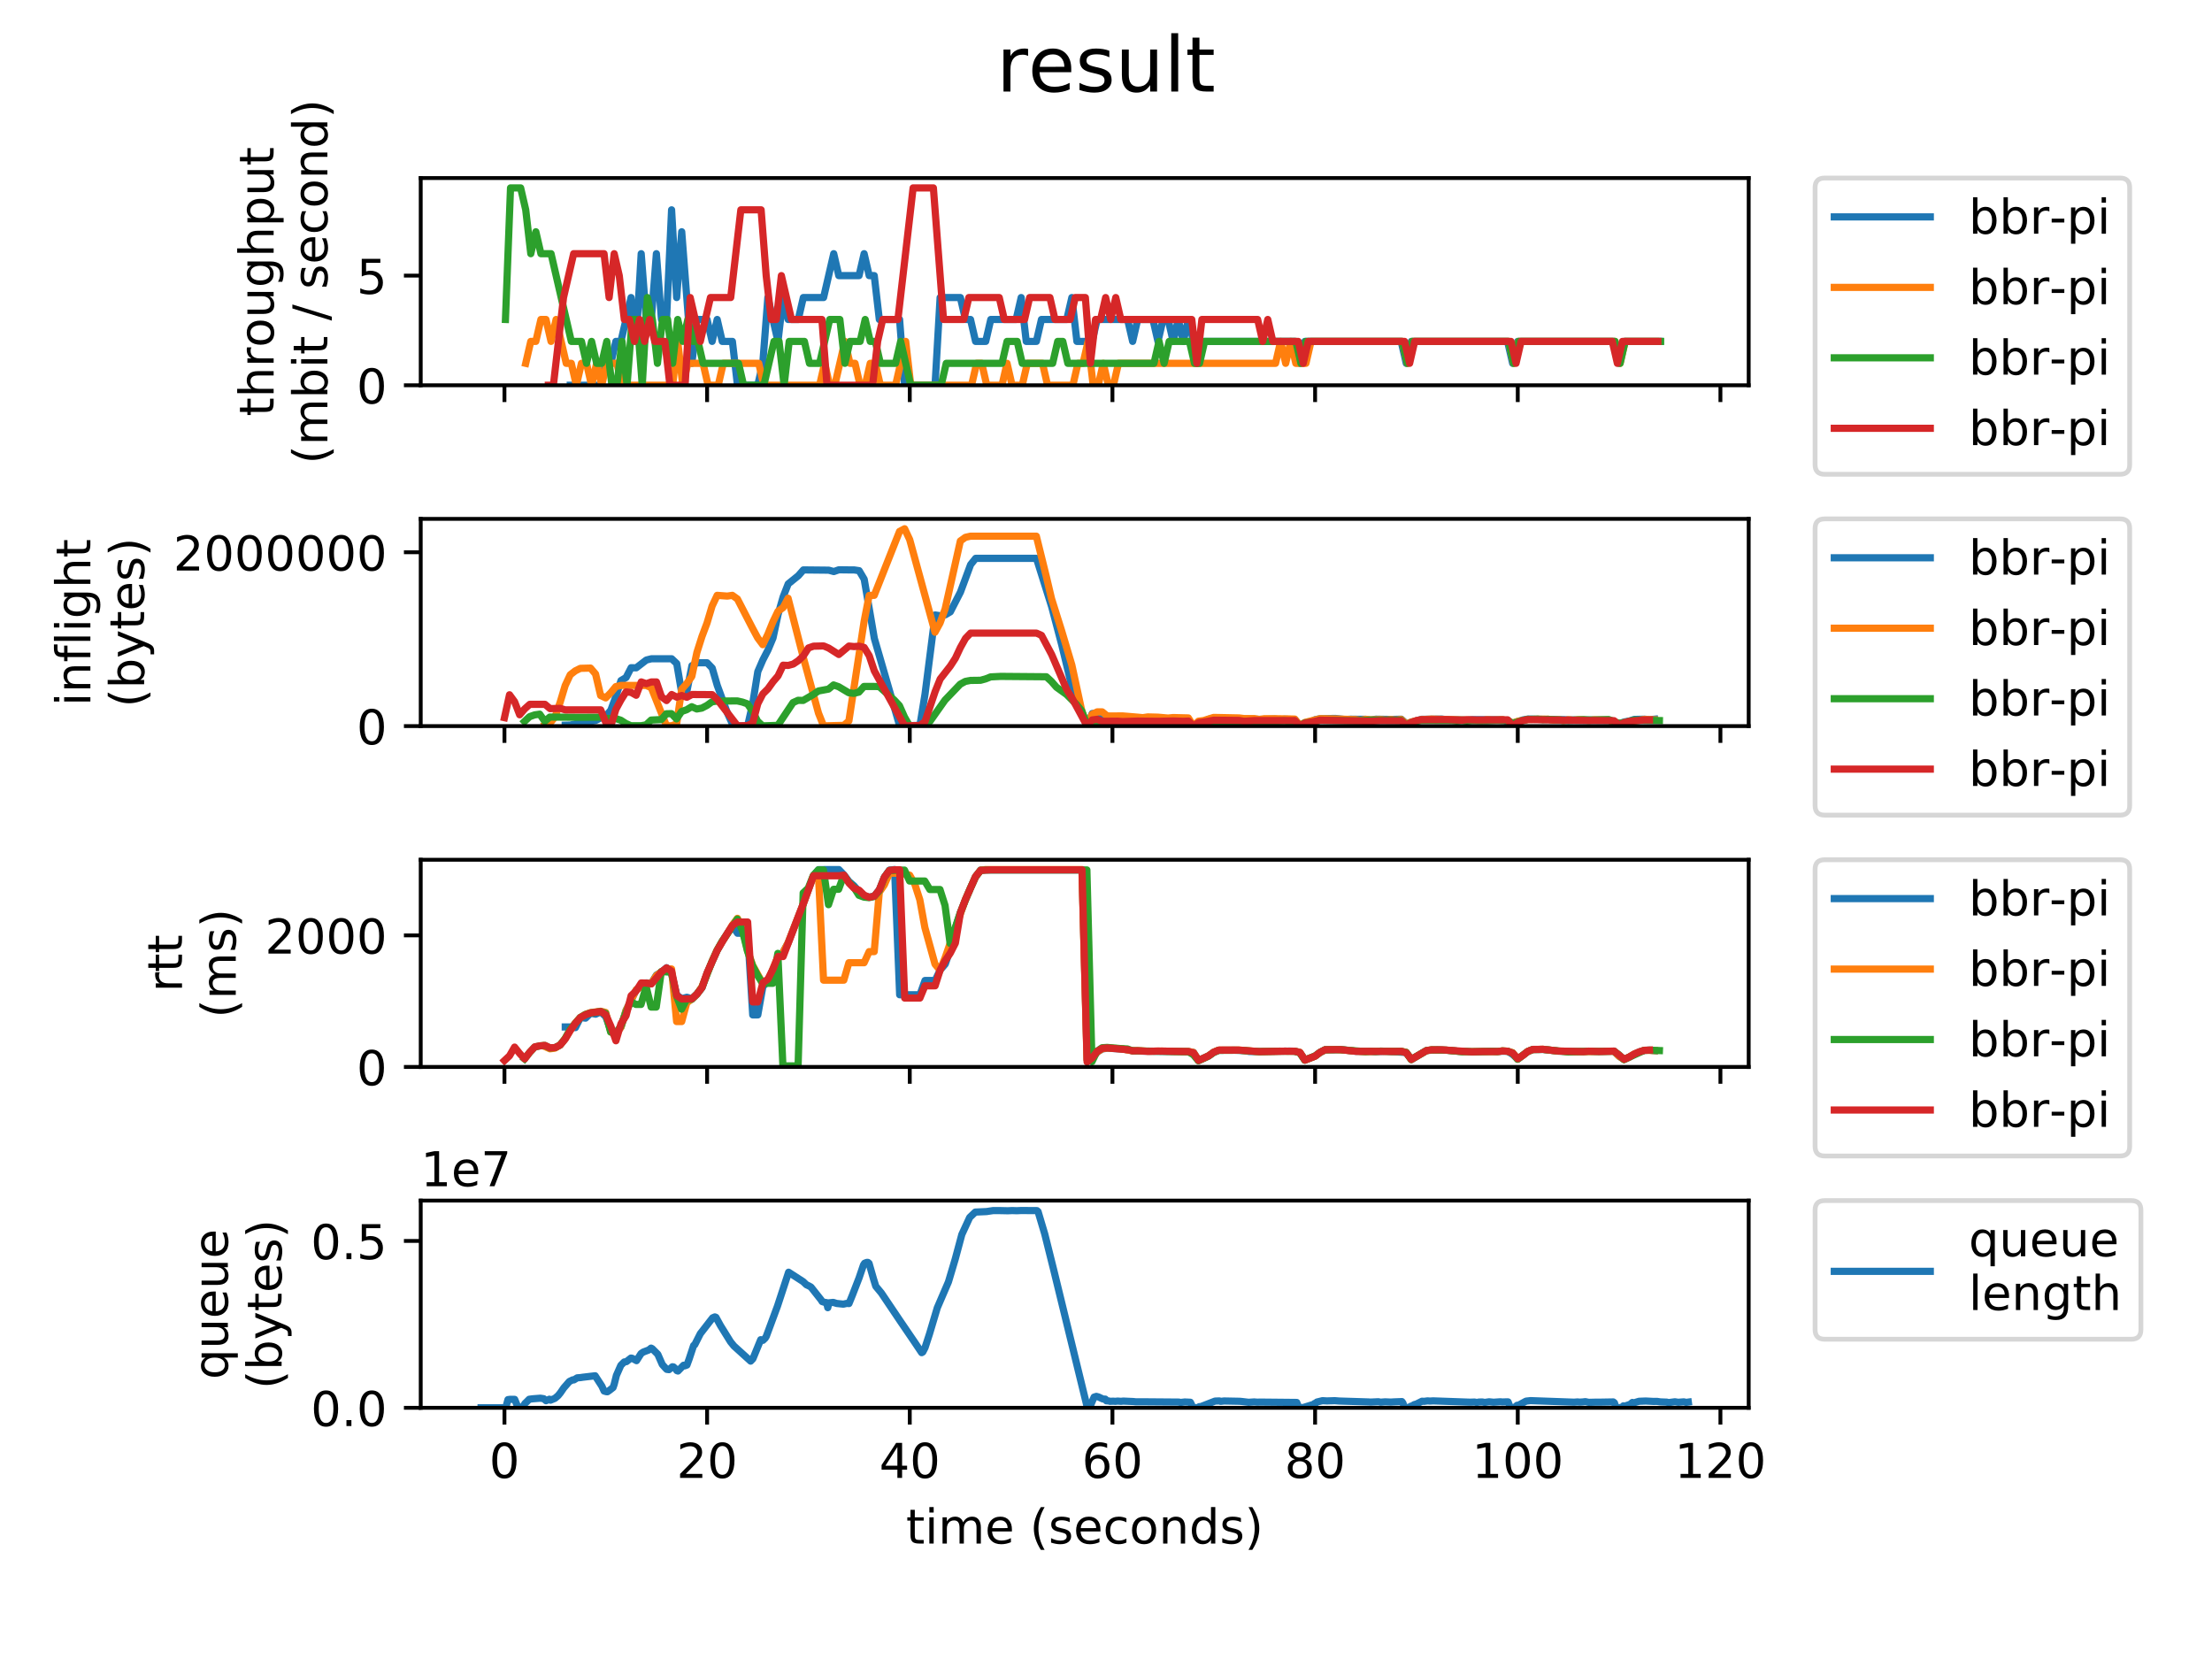 <?xml version="1.0" encoding="utf-8" standalone="no"?>
<!DOCTYPE svg PUBLIC "-//W3C//DTD SVG 1.1//EN"
  "http://www.w3.org/Graphics/SVG/1.1/DTD/svg11.dtd">
<!-- Created with matplotlib (https://matplotlib.org/) -->
<svg height="345.6pt" version="1.1" viewBox="0 0 460.8 345.6" width="460.8pt" xmlns="http://www.w3.org/2000/svg" xmlns:xlink="http://www.w3.org/1999/xlink">
 <defs>
  <style type="text/css">
*{stroke-linecap:butt;stroke-linejoin:round;}
  </style>
 </defs>
 <g id="figure_1">
  <g id="patch_1">
   <path d="M 0 345.6 
L 460.8 345.6 
L 460.8 0 
L 0 0 
z
" style="fill:#ffffff;"/>
  </g>
  <g id="axes_1">
   <g id="patch_2">
    <path d="M 87.644 80.255 
L 364.284 80.255 
L 364.284 37.09 
L 87.644 37.09 
z
" style="fill:#ffffff;"/>
   </g>
   <g id="matplotlib.axis_1">
    <g id="xtick_1">
     <g id="line2d_1">
      <defs>
       <path d="M 0 0 
L 0 3.5 
" id="mafacc3ea69" style="stroke:#000000;stroke-width:0.8;"/>
      </defs>
      <g>
       <use style="stroke:#000000;stroke-width:0.8;" x="105.087" xlink:href="#mafacc3ea69" y="80.255"/>
      </g>
     </g>
    </g>
    <g id="xtick_2">
     <g id="line2d_2">
      <g>
       <use style="stroke:#000000;stroke-width:0.8;" x="147.305" xlink:href="#mafacc3ea69" y="80.255"/>
      </g>
     </g>
    </g>
    <g id="xtick_3">
     <g id="line2d_3">
      <g>
       <use style="stroke:#000000;stroke-width:0.8;" x="189.523" xlink:href="#mafacc3ea69" y="80.255"/>
      </g>
     </g>
    </g>
    <g id="xtick_4">
     <g id="line2d_4">
      <g>
       <use style="stroke:#000000;stroke-width:0.8;" x="231.741" xlink:href="#mafacc3ea69" y="80.255"/>
      </g>
     </g>
    </g>
    <g id="xtick_5">
     <g id="line2d_5">
      <g>
       <use style="stroke:#000000;stroke-width:0.8;" x="273.959" xlink:href="#mafacc3ea69" y="80.255"/>
      </g>
     </g>
    </g>
    <g id="xtick_6">
     <g id="line2d_6">
      <g>
       <use style="stroke:#000000;stroke-width:0.8;" x="316.177" xlink:href="#mafacc3ea69" y="80.255"/>
      </g>
     </g>
    </g>
    <g id="xtick_7">
     <g id="line2d_7">
      <g>
       <use style="stroke:#000000;stroke-width:0.8;" x="358.396" xlink:href="#mafacc3ea69" y="80.255"/>
      </g>
     </g>
    </g>
   </g>
   <g id="matplotlib.axis_2">
    <g id="ytick_1">
     <g id="line2d_8">
      <defs>
       <path d="M 0 0 
L -3.5 0 
" id="m51ffe10093" style="stroke:#000000;stroke-width:0.8;"/>
      </defs>
      <g>
       <use style="stroke:#000000;stroke-width:0.8;" x="87.644" xlink:href="#m51ffe10093" y="80.255"/>
      </g>
     </g>
     <g id="text_1">
      <!-- 0 -->
      <defs>
       <path d="M 31.781 66.406 
Q 24.172 66.406 20.328 58.906 
Q 16.5 51.422 16.5 36.375 
Q 16.5 21.391 20.328 13.891 
Q 24.172 6.391 31.781 6.391 
Q 39.453 6.391 43.281 13.891 
Q 47.125 21.391 47.125 36.375 
Q 47.125 51.422 43.281 58.906 
Q 39.453 66.406 31.781 66.406 
z
M 31.781 74.219 
Q 44.047 74.219 50.516 64.516 
Q 56.984 54.828 56.984 36.375 
Q 56.984 17.969 50.516 8.266 
Q 44.047 -1.422 31.781 -1.422 
Q 19.531 -1.422 13.062 8.266 
Q 6.594 17.969 6.594 36.375 
Q 6.594 54.828 13.062 64.516 
Q 19.531 74.219 31.781 74.219 
z
" id="DejaVuSans-48"/>
      </defs>
      <g transform="translate(74.281 84.055)scale(0.1 -0.1)">
       <use xlink:href="#DejaVuSans-48"/>
      </g>
     </g>
    </g>
    <g id="ytick_2">
     <g id="line2d_9">
      <g>
       <use style="stroke:#000000;stroke-width:0.8;" x="87.644" xlink:href="#m51ffe10093" y="57.416"/>
      </g>
     </g>
     <g id="text_2">
      <!-- 5 -->
      <defs>
       <path d="M 10.797 72.906 
L 49.516 72.906 
L 49.516 64.594 
L 19.828 64.594 
L 19.828 46.734 
Q 21.969 47.469 24.109 47.828 
Q 26.266 48.188 28.422 48.188 
Q 40.625 48.188 47.75 41.5 
Q 54.891 34.812 54.891 23.391 
Q 54.891 11.625 47.562 5.094 
Q 40.234 -1.422 26.906 -1.422 
Q 22.312 -1.422 17.547 -0.641 
Q 12.797 0.141 7.719 1.703 
L 7.719 11.625 
Q 12.109 9.234 16.797 8.062 
Q 21.484 6.891 26.703 6.891 
Q 35.156 6.891 40.078 11.328 
Q 45.016 15.766 45.016 23.391 
Q 45.016 31 40.078 35.438 
Q 35.156 39.891 26.703 39.891 
Q 22.75 39.891 18.812 39.016 
Q 14.891 38.141 10.797 36.281 
z
" id="DejaVuSans-53"/>
      </defs>
      <g transform="translate(74.281 61.216)scale(0.1 -0.1)">
       <use xlink:href="#DejaVuSans-53"/>
      </g>
     </g>
    </g>
    <g id="text_3">
     <!-- throughput -->
     <defs>
      <path d="M 18.312 70.219 
L 18.312 54.688 
L 36.812 54.688 
L 36.812 47.703 
L 18.312 47.703 
L 18.312 18.016 
Q 18.312 11.328 20.141 9.422 
Q 21.969 7.516 27.594 7.516 
L 36.812 7.516 
L 36.812 0 
L 27.594 0 
Q 17.188 0 13.234 3.875 
Q 9.281 7.766 9.281 18.016 
L 9.281 47.703 
L 2.688 47.703 
L 2.688 54.688 
L 9.281 54.688 
L 9.281 70.219 
z
" id="DejaVuSans-116"/>
      <path d="M 54.891 33.016 
L 54.891 0 
L 45.906 0 
L 45.906 32.719 
Q 45.906 40.484 42.875 44.328 
Q 39.844 48.188 33.797 48.188 
Q 26.516 48.188 22.312 43.547 
Q 18.109 38.922 18.109 30.906 
L 18.109 0 
L 9.078 0 
L 9.078 75.984 
L 18.109 75.984 
L 18.109 46.188 
Q 21.344 51.125 25.703 53.562 
Q 30.078 56 35.797 56 
Q 45.219 56 50.047 50.172 
Q 54.891 44.344 54.891 33.016 
z
" id="DejaVuSans-104"/>
      <path d="M 41.109 46.297 
Q 39.594 47.172 37.812 47.578 
Q 36.031 48 33.891 48 
Q 26.266 48 22.188 43.047 
Q 18.109 38.094 18.109 28.812 
L 18.109 0 
L 9.078 0 
L 9.078 54.688 
L 18.109 54.688 
L 18.109 46.188 
Q 20.953 51.172 25.484 53.578 
Q 30.031 56 36.531 56 
Q 37.453 56 38.578 55.875 
Q 39.703 55.766 41.062 55.516 
z
" id="DejaVuSans-114"/>
      <path d="M 30.609 48.391 
Q 23.391 48.391 19.188 42.75 
Q 14.984 37.109 14.984 27.297 
Q 14.984 17.484 19.156 11.844 
Q 23.344 6.203 30.609 6.203 
Q 37.797 6.203 41.984 11.859 
Q 46.188 17.531 46.188 27.297 
Q 46.188 37.016 41.984 42.703 
Q 37.797 48.391 30.609 48.391 
z
M 30.609 56 
Q 42.328 56 49.016 48.375 
Q 55.719 40.766 55.719 27.297 
Q 55.719 13.875 49.016 6.219 
Q 42.328 -1.422 30.609 -1.422 
Q 18.844 -1.422 12.172 6.219 
Q 5.516 13.875 5.516 27.297 
Q 5.516 40.766 12.172 48.375 
Q 18.844 56 30.609 56 
z
" id="DejaVuSans-111"/>
      <path d="M 8.5 21.578 
L 8.5 54.688 
L 17.484 54.688 
L 17.484 21.922 
Q 17.484 14.156 20.5 10.266 
Q 23.531 6.391 29.594 6.391 
Q 36.859 6.391 41.078 11.031 
Q 45.312 15.672 45.312 23.688 
L 45.312 54.688 
L 54.297 54.688 
L 54.297 0 
L 45.312 0 
L 45.312 8.406 
Q 42.047 3.422 37.719 1 
Q 33.406 -1.422 27.688 -1.422 
Q 18.266 -1.422 13.375 4.438 
Q 8.5 10.297 8.5 21.578 
z
M 31.109 56 
z
" id="DejaVuSans-117"/>
      <path d="M 45.406 27.984 
Q 45.406 37.75 41.375 43.109 
Q 37.359 48.484 30.078 48.484 
Q 22.859 48.484 18.828 43.109 
Q 14.797 37.75 14.797 27.984 
Q 14.797 18.266 18.828 12.891 
Q 22.859 7.516 30.078 7.516 
Q 37.359 7.516 41.375 12.891 
Q 45.406 18.266 45.406 27.984 
z
M 54.391 6.781 
Q 54.391 -7.172 48.188 -13.984 
Q 42 -20.797 29.203 -20.797 
Q 24.469 -20.797 20.266 -20.094 
Q 16.062 -19.391 12.109 -17.922 
L 12.109 -9.188 
Q 16.062 -11.328 19.922 -12.344 
Q 23.781 -13.375 27.781 -13.375 
Q 36.625 -13.375 41.016 -8.766 
Q 45.406 -4.156 45.406 5.172 
L 45.406 9.625 
Q 42.625 4.781 38.281 2.391 
Q 33.938 0 27.875 0 
Q 17.828 0 11.672 7.656 
Q 5.516 15.328 5.516 27.984 
Q 5.516 40.672 11.672 48.328 
Q 17.828 56 27.875 56 
Q 33.938 56 38.281 53.609 
Q 42.625 51.219 45.406 46.391 
L 45.406 54.688 
L 54.391 54.688 
z
" id="DejaVuSans-103"/>
      <path d="M 18.109 8.203 
L 18.109 -20.797 
L 9.078 -20.797 
L 9.078 54.688 
L 18.109 54.688 
L 18.109 46.391 
Q 20.953 51.266 25.266 53.625 
Q 29.594 56 35.594 56 
Q 45.562 56 51.781 48.094 
Q 58.016 40.188 58.016 27.297 
Q 58.016 14.406 51.781 6.484 
Q 45.562 -1.422 35.594 -1.422 
Q 29.594 -1.422 25.266 0.953 
Q 20.953 3.328 18.109 8.203 
z
M 48.688 27.297 
Q 48.688 37.203 44.609 42.844 
Q 40.531 48.484 33.406 48.484 
Q 26.266 48.484 22.188 42.844 
Q 18.109 37.203 18.109 27.297 
Q 18.109 17.391 22.188 11.75 
Q 26.266 6.109 33.406 6.109 
Q 40.531 6.109 44.609 11.75 
Q 48.688 17.391 48.688 27.297 
z
" id="DejaVuSans-112"/>
     </defs>
     <g transform="translate(57.004 86.73)rotate(-90)scale(0.1 -0.1)">
      <use xlink:href="#DejaVuSans-116"/>
      <use x="39.209" xlink:href="#DejaVuSans-104"/>
      <use x="102.588" xlink:href="#DejaVuSans-114"/>
      <use x="143.67" xlink:href="#DejaVuSans-111"/>
      <use x="204.852" xlink:href="#DejaVuSans-117"/>
      <use x="268.23" xlink:href="#DejaVuSans-103"/>
      <use x="331.707" xlink:href="#DejaVuSans-104"/>
      <use x="395.086" xlink:href="#DejaVuSans-112"/>
      <use x="458.562" xlink:href="#DejaVuSans-117"/>
      <use x="521.941" xlink:href="#DejaVuSans-116"/>
     </g>
     <!-- (mbit / second) -->
     <defs>
      <path d="M 31 75.875 
Q 24.469 64.656 21.281 53.656 
Q 18.109 42.672 18.109 31.391 
Q 18.109 20.125 21.312 9.062 
Q 24.516 -2 31 -13.188 
L 23.188 -13.188 
Q 15.875 -1.703 12.234 9.375 
Q 8.594 20.453 8.594 31.391 
Q 8.594 42.281 12.203 53.312 
Q 15.828 64.359 23.188 75.875 
z
" id="DejaVuSans-40"/>
      <path d="M 52 44.188 
Q 55.375 50.25 60.062 53.125 
Q 64.75 56 71.094 56 
Q 79.641 56 84.281 50.016 
Q 88.922 44.047 88.922 33.016 
L 88.922 0 
L 79.891 0 
L 79.891 32.719 
Q 79.891 40.578 77.094 44.375 
Q 74.312 48.188 68.609 48.188 
Q 61.625 48.188 57.562 43.547 
Q 53.516 38.922 53.516 30.906 
L 53.516 0 
L 44.484 0 
L 44.484 32.719 
Q 44.484 40.625 41.703 44.406 
Q 38.922 48.188 33.109 48.188 
Q 26.219 48.188 22.156 43.531 
Q 18.109 38.875 18.109 30.906 
L 18.109 0 
L 9.078 0 
L 9.078 54.688 
L 18.109 54.688 
L 18.109 46.188 
Q 21.188 51.219 25.484 53.609 
Q 29.781 56 35.688 56 
Q 41.656 56 45.828 52.969 
Q 50 49.953 52 44.188 
z
" id="DejaVuSans-109"/>
      <path d="M 48.688 27.297 
Q 48.688 37.203 44.609 42.844 
Q 40.531 48.484 33.406 48.484 
Q 26.266 48.484 22.188 42.844 
Q 18.109 37.203 18.109 27.297 
Q 18.109 17.391 22.188 11.75 
Q 26.266 6.109 33.406 6.109 
Q 40.531 6.109 44.609 11.75 
Q 48.688 17.391 48.688 27.297 
z
M 18.109 46.391 
Q 20.953 51.266 25.266 53.625 
Q 29.594 56 35.594 56 
Q 45.562 56 51.781 48.094 
Q 58.016 40.188 58.016 27.297 
Q 58.016 14.406 51.781 6.484 
Q 45.562 -1.422 35.594 -1.422 
Q 29.594 -1.422 25.266 0.953 
Q 20.953 3.328 18.109 8.203 
L 18.109 0 
L 9.078 0 
L 9.078 75.984 
L 18.109 75.984 
z
" id="DejaVuSans-98"/>
      <path d="M 9.422 54.688 
L 18.406 54.688 
L 18.406 0 
L 9.422 0 
z
M 9.422 75.984 
L 18.406 75.984 
L 18.406 64.594 
L 9.422 64.594 
z
" id="DejaVuSans-105"/>
      <path id="DejaVuSans-32"/>
      <path d="M 25.391 72.906 
L 33.688 72.906 
L 8.297 -9.281 
L 0 -9.281 
z
" id="DejaVuSans-47"/>
      <path d="M 44.281 53.078 
L 44.281 44.578 
Q 40.484 46.531 36.375 47.5 
Q 32.281 48.484 27.875 48.484 
Q 21.188 48.484 17.844 46.438 
Q 14.5 44.391 14.5 40.281 
Q 14.5 37.156 16.891 35.375 
Q 19.281 33.594 26.516 31.984 
L 29.594 31.297 
Q 39.156 29.25 43.188 25.516 
Q 47.219 21.781 47.219 15.094 
Q 47.219 7.469 41.188 3.016 
Q 35.156 -1.422 24.609 -1.422 
Q 20.219 -1.422 15.453 -0.562 
Q 10.688 0.297 5.422 2 
L 5.422 11.281 
Q 10.406 8.688 15.234 7.391 
Q 20.062 6.109 24.812 6.109 
Q 31.156 6.109 34.562 8.281 
Q 37.984 10.453 37.984 14.406 
Q 37.984 18.062 35.516 20.016 
Q 33.062 21.969 24.703 23.781 
L 21.578 24.516 
Q 13.234 26.266 9.516 29.906 
Q 5.812 33.547 5.812 39.891 
Q 5.812 47.609 11.281 51.797 
Q 16.75 56 26.812 56 
Q 31.781 56 36.172 55.266 
Q 40.578 54.547 44.281 53.078 
z
" id="DejaVuSans-115"/>
      <path d="M 56.203 29.594 
L 56.203 25.203 
L 14.891 25.203 
Q 15.484 15.922 20.484 11.062 
Q 25.484 6.203 34.422 6.203 
Q 39.594 6.203 44.453 7.469 
Q 49.312 8.734 54.109 11.281 
L 54.109 2.781 
Q 49.266 0.734 44.188 -0.344 
Q 39.109 -1.422 33.891 -1.422 
Q 20.797 -1.422 13.156 6.188 
Q 5.516 13.812 5.516 26.812 
Q 5.516 40.234 12.766 48.109 
Q 20.016 56 32.328 56 
Q 43.359 56 49.781 48.891 
Q 56.203 41.797 56.203 29.594 
z
M 47.219 32.234 
Q 47.125 39.594 43.094 43.984 
Q 39.062 48.391 32.422 48.391 
Q 24.906 48.391 20.391 44.141 
Q 15.875 39.891 15.188 32.172 
z
" id="DejaVuSans-101"/>
      <path d="M 48.781 52.594 
L 48.781 44.188 
Q 44.969 46.297 41.141 47.344 
Q 37.312 48.391 33.406 48.391 
Q 24.656 48.391 19.812 42.844 
Q 14.984 37.312 14.984 27.297 
Q 14.984 17.281 19.812 11.734 
Q 24.656 6.203 33.406 6.203 
Q 37.312 6.203 41.141 7.25 
Q 44.969 8.297 48.781 10.406 
L 48.781 2.094 
Q 45.016 0.344 40.984 -0.531 
Q 36.969 -1.422 32.422 -1.422 
Q 20.062 -1.422 12.781 6.344 
Q 5.516 14.109 5.516 27.297 
Q 5.516 40.672 12.859 48.328 
Q 20.219 56 33.016 56 
Q 37.156 56 41.109 55.141 
Q 45.062 54.297 48.781 52.594 
z
" id="DejaVuSans-99"/>
      <path d="M 54.891 33.016 
L 54.891 0 
L 45.906 0 
L 45.906 32.719 
Q 45.906 40.484 42.875 44.328 
Q 39.844 48.188 33.797 48.188 
Q 26.516 48.188 22.312 43.547 
Q 18.109 38.922 18.109 30.906 
L 18.109 0 
L 9.078 0 
L 9.078 54.688 
L 18.109 54.688 
L 18.109 46.188 
Q 21.344 51.125 25.703 53.562 
Q 30.078 56 35.797 56 
Q 45.219 56 50.047 50.172 
Q 54.891 44.344 54.891 33.016 
z
" id="DejaVuSans-110"/>
      <path d="M 45.406 46.391 
L 45.406 75.984 
L 54.391 75.984 
L 54.391 0 
L 45.406 0 
L 45.406 8.203 
Q 42.578 3.328 38.25 0.953 
Q 33.938 -1.422 27.875 -1.422 
Q 17.969 -1.422 11.734 6.484 
Q 5.516 14.406 5.516 27.297 
Q 5.516 40.188 11.734 48.094 
Q 17.969 56 27.875 56 
Q 33.938 56 38.25 53.625 
Q 42.578 51.266 45.406 46.391 
z
M 14.797 27.297 
Q 14.797 17.391 18.875 11.75 
Q 22.953 6.109 30.078 6.109 
Q 37.203 6.109 41.297 11.75 
Q 45.406 17.391 45.406 27.297 
Q 45.406 37.203 41.297 42.844 
Q 37.203 48.484 30.078 48.484 
Q 22.953 48.484 18.875 42.844 
Q 14.797 37.203 14.797 27.297 
z
" id="DejaVuSans-100"/>
      <path d="M 8.016 75.875 
L 15.828 75.875 
Q 23.141 64.359 26.781 53.312 
Q 30.422 42.281 30.422 31.391 
Q 30.422 20.453 26.781 9.375 
Q 23.141 -1.703 15.828 -13.188 
L 8.016 -13.188 
Q 14.5 -2 17.703 9.062 
Q 20.906 20.125 20.906 31.391 
Q 20.906 42.672 17.703 53.656 
Q 14.5 64.656 8.016 75.875 
z
" id="DejaVuSans-41"/>
     </defs>
     <g transform="translate(68.202 96.663)rotate(-90)scale(0.1 -0.1)">
      <use xlink:href="#DejaVuSans-40"/>
      <use x="39.014" xlink:href="#DejaVuSans-109"/>
      <use x="136.426" xlink:href="#DejaVuSans-98"/>
      <use x="199.902" xlink:href="#DejaVuSans-105"/>
      <use x="227.686" xlink:href="#DejaVuSans-116"/>
      <use x="266.895" xlink:href="#DejaVuSans-32"/>
      <use x="298.682" xlink:href="#DejaVuSans-47"/>
      <use x="332.373" xlink:href="#DejaVuSans-32"/>
      <use x="364.16" xlink:href="#DejaVuSans-115"/>
      <use x="416.26" xlink:href="#DejaVuSans-101"/>
      <use x="477.783" xlink:href="#DejaVuSans-99"/>
      <use x="532.764" xlink:href="#DejaVuSans-111"/>
      <use x="593.945" xlink:href="#DejaVuSans-110"/>
      <use x="657.324" xlink:href="#DejaVuSans-100"/>
      <use x="720.801" xlink:href="#DejaVuSans-41"/>
     </g>
    </g>
   </g>
   <g id="line2d_10">
    <path clip-path="url(#pb382fa2811)" d="M 118.795 80.255 
L 125.128 80.255 
L 126.183 75.688 
L 127.239 75.688 
L 128.294 71.12 
L 129.35 71.12 
L 131.461 61.984 
L 132.516 71.12 
L 133.572 52.849 
L 134.627 66.552 
L 135.682 66.552 
L 136.738 52.849 
L 137.793 66.552 
L 138.849 66.552 
L 139.904 43.713 
L 140.96 61.984 
L 142.015 48.281 
L 144.126 75.688 
L 145.182 66.552 
L 147.292 66.552 
L 148.348 71.12 
L 149.403 66.552 
L 150.459 71.12 
L 152.57 71.12 
L 153.625 80.255 
L 157.847 80.255 
L 158.902 75.688 
L 159.958 61.984 
L 162.069 71.12 
L 163.124 61.984 
L 164.18 66.552 
L 166.291 66.552 
L 167.346 61.984 
L 171.568 61.984 
L 173.679 52.849 
L 174.734 57.416 
L 178.956 57.416 
L 180.011 52.849 
L 181.067 57.416 
L 182.122 57.416 
L 183.178 66.552 
L 187.4 66.552 
L 188.455 80.255 
L 194.788 80.255 
L 195.843 61.984 
L 200.065 61.984 
L 201.121 66.552 
L 202.176 66.552 
L 203.231 71.12 
L 205.342 71.12 
L 206.398 66.552 
L 211.675 66.552 
L 212.73 61.984 
L 213.786 71.12 
L 215.897 71.12 
L 216.952 66.552 
L 222.23 66.552 
L 223.285 61.984 
L 224.34 71.12 
L 227.507 71.12 
L 228.562 66.552 
L 234.895 66.552 
L 235.95 71.12 
L 237.006 66.552 
L 240.172 66.552 
L 241.228 71.12 
L 242.283 66.552 
L 243.339 66.552 
L 244.394 71.12 
L 245.45 66.552 
L 246.505 71.12 
L 247.56 66.552 
L 248.616 71.12 
L 269.725 71.12 
L 270.78 75.688 
L 271.836 71.12 
L 291.889 71.12 
L 292.945 75.688 
L 294 71.12 
L 314.054 71.12 
L 315.109 75.688 
L 316.165 71.12 
L 336.218 71.12 
L 337.274 75.688 
L 338.329 71.12 
L 345.717 71.12 
L 345.717 71.12 
" style="fill:none;stroke:#1f77b4;stroke-linecap:square;stroke-width:1.5;"/>
   </g>
   <g id="line2d_11">
    <path clip-path="url(#pb382fa2811)" d="M 109.514 75.688 
L 110.569 71.12 
L 111.624 71.12 
L 112.68 66.552 
L 113.735 66.552 
L 114.791 71.12 
L 115.846 66.552 
L 117.957 75.688 
L 119.013 75.688 
L 120.068 80.255 
L 121.124 75.688 
L 122.179 75.688 
L 123.234 80.255 
L 124.29 75.688 
L 125.345 80.255 
L 126.401 75.688 
L 128.512 75.688 
L 129.567 80.255 
L 140.122 80.255 
L 141.177 71.12 
L 142.233 80.255 
L 143.288 75.688 
L 146.454 75.688 
L 147.51 80.255 
L 149.621 80.255 
L 150.676 75.688 
L 158.064 75.688 
L 159.12 80.255 
L 170.73 80.255 
L 171.785 75.688 
L 172.841 80.255 
L 173.896 80.255 
L 176.007 71.12 
L 177.063 75.688 
L 178.118 75.688 
L 179.173 80.255 
L 180.229 80.255 
L 181.284 75.688 
L 182.34 75.688 
L 183.395 80.255 
L 186.562 80.255 
L 188.673 71.12 
L 189.728 80.255 
L 202.393 80.255 
L 203.449 75.688 
L 204.504 75.688 
L 205.56 80.255 
L 208.726 80.255 
L 209.782 75.688 
L 210.837 80.255 
L 212.948 80.255 
L 214.003 75.688 
L 217.17 75.688 
L 218.225 80.255 
L 223.502 80.255 
L 224.558 75.688 
L 225.613 75.688 
L 226.669 71.12 
L 227.724 80.255 
L 228.78 80.255 
L 229.835 75.688 
L 230.891 80.255 
L 231.946 80.255 
L 233.002 75.688 
L 265.721 75.688 
L 266.776 71.12 
L 267.831 75.688 
L 268.887 71.12 
L 269.942 75.688 
L 272.053 75.688 
L 273.109 71.12 
L 292.107 71.12 
L 293.162 75.688 
L 294.218 71.12 
L 314.271 71.12 
L 315.327 75.688 
L 316.382 71.12 
L 336.436 71.12 
L 337.491 75.688 
L 338.547 71.12 
L 344.879 71.12 
L 344.879 71.12 
" style="fill:none;stroke:#ff7f0e;stroke-linecap:square;stroke-width:1.5;"/>
   </g>
   <g id="line2d_12">
    <path clip-path="url(#pb382fa2811)" d="M 105.296 66.552 
L 106.351 39.145 
L 108.462 39.145 
L 109.518 43.713 
L 110.573 52.849 
L 111.629 48.281 
L 112.684 52.849 
L 114.795 52.849 
L 119.017 71.12 
L 121.128 71.12 
L 122.183 75.688 
L 123.239 71.12 
L 124.294 75.688 
L 125.35 75.688 
L 126.405 71.12 
L 127.46 80.255 
L 128.516 80.255 
L 129.571 71.12 
L 130.627 80.255 
L 131.682 66.552 
L 132.738 66.552 
L 133.793 80.255 
L 134.849 61.984 
L 135.904 66.552 
L 136.96 75.688 
L 138.015 66.552 
L 139.07 66.552 
L 140.126 75.688 
L 141.181 66.552 
L 142.237 71.12 
L 143.292 66.552 
L 144.348 71.12 
L 145.403 71.12 
L 146.459 75.688 
L 153.847 75.688 
L 154.902 80.255 
L 159.124 80.255 
L 161.235 71.12 
L 162.29 71.12 
L 163.346 80.255 
L 164.401 71.12 
L 167.568 71.12 
L 168.623 75.688 
L 170.734 75.688 
L 172.845 66.552 
L 174.956 66.552 
L 176.011 75.688 
L 177.067 71.12 
L 179.178 71.12 
L 180.233 66.552 
L 181.289 71.12 
L 182.344 71.12 
L 183.399 75.688 
L 186.566 75.688 
L 187.621 71.12 
L 189.732 80.255 
L 196.065 80.255 
L 197.12 75.688 
L 208.73 75.688 
L 209.786 71.12 
L 211.897 71.12 
L 212.952 75.688 
L 219.285 75.688 
L 220.34 71.12 
L 221.396 71.12 
L 222.451 75.688 
L 240.394 75.688 
L 241.449 71.12 
L 242.505 75.688 
L 243.56 71.12 
L 247.782 71.12 
L 248.838 75.688 
L 249.893 75.688 
L 250.948 71.12 
L 269.947 71.12 
L 271.002 75.688 
L 272.057 71.12 
L 292.111 71.12 
L 293.167 75.688 
L 294.222 71.12 
L 314.276 71.12 
L 315.331 75.688 
L 316.386 71.12 
L 336.44 71.12 
L 337.496 75.688 
L 338.551 71.12 
L 345.939 71.12 
L 345.939 71.12 
" style="fill:none;stroke:#2ca02c;stroke-linecap:square;stroke-width:1.5;"/>
   </g>
   <g id="line2d_13">
    <path clip-path="url(#pb382fa2811)" d="M 114.225 80.255 
L 115.281 80.255 
L 117.391 61.984 
L 119.502 52.849 
L 125.835 52.849 
L 126.891 61.984 
L 127.946 52.849 
L 129.001 57.416 
L 130.057 66.552 
L 131.112 66.552 
L 132.168 71.12 
L 133.223 66.552 
L 134.279 71.12 
L 135.334 66.552 
L 136.39 71.12 
L 138.501 71.12 
L 139.556 80.255 
L 142.722 80.255 
L 143.778 61.984 
L 145.889 71.12 
L 148 61.984 
L 152.221 61.984 
L 154.332 43.713 
L 158.554 43.713 
L 159.61 57.416 
L 160.665 66.552 
L 161.72 66.552 
L 162.776 57.416 
L 164.887 66.552 
L 171.22 66.552 
L 172.275 80.255 
L 181.774 80.255 
L 182.83 71.12 
L 183.885 66.552 
L 187.051 66.552 
L 190.218 39.145 
L 194.44 39.145 
L 196.55 66.552 
L 200.772 66.552 
L 201.828 61.984 
L 208.16 61.984 
L 209.216 66.552 
L 213.438 66.552 
L 214.493 61.984 
L 218.715 61.984 
L 219.77 66.552 
L 222.937 66.552 
L 223.992 61.984 
L 226.103 61.984 
L 227.159 75.688 
L 228.214 66.552 
L 229.269 66.552 
L 230.325 61.984 
L 231.38 66.552 
L 232.436 61.984 
L 233.491 66.552 
L 248.268 66.552 
L 249.323 75.688 
L 250.378 66.552 
L 261.988 66.552 
L 263.044 71.12 
L 264.099 66.552 
L 265.155 71.12 
L 270.432 71.12 
L 271.488 75.688 
L 272.543 71.12 
L 292.597 71.12 
L 293.652 75.688 
L 294.707 71.12 
L 314.761 71.12 
L 315.817 75.688 
L 316.872 71.12 
L 335.87 71.12 
L 336.926 75.688 
L 337.981 71.12 
L 345.369 71.12 
L 345.369 71.12 
" style="fill:none;stroke:#d62728;stroke-linecap:square;stroke-width:1.5;"/>
   </g>
   <g id="patch_3">
    <path d="M 87.644 80.255 
L 87.644 37.09 
" style="fill:none;stroke:#000000;stroke-linecap:square;stroke-linejoin:miter;stroke-width:0.8;"/>
   </g>
   <g id="patch_4">
    <path d="M 364.284 80.255 
L 364.284 37.09 
" style="fill:none;stroke:#000000;stroke-linecap:square;stroke-linejoin:miter;stroke-width:0.8;"/>
   </g>
   <g id="patch_5">
    <path d="M 87.644 80.255 
L 364.284 80.255 
" style="fill:none;stroke:#000000;stroke-linecap:square;stroke-linejoin:miter;stroke-width:0.8;"/>
   </g>
   <g id="patch_6">
    <path d="M 87.644 37.09 
L 364.284 37.09 
" style="fill:none;stroke:#000000;stroke-linecap:square;stroke-linejoin:miter;stroke-width:0.8;"/>
   </g>
   <g id="legend_1">
    <g id="patch_7">
     <path d="M 380.116 98.802 
L 441.649 98.802 
Q 443.649 98.802 443.649 96.802 
L 443.649 39.09 
Q 443.649 37.09 441.649 37.09 
L 380.116 37.09 
Q 378.116 37.09 378.116 39.09 
L 378.116 96.802 
Q 378.116 98.802 380.116 98.802 
z
" style="fill:#ffffff;opacity:0.8;stroke:#cccccc;stroke-linejoin:miter;"/>
    </g>
    <g id="line2d_14">
     <path d="M 382.116 45.188 
L 402.116 45.188 
" style="fill:none;stroke:#1f77b4;stroke-linecap:square;stroke-width:1.5;"/>
    </g>
    <g id="line2d_15"/>
    <g id="text_4">
     <!-- bbr-pi -->
     <defs>
      <path d="M 4.891 31.391 
L 31.203 31.391 
L 31.203 23.391 
L 4.891 23.391 
z
" id="DejaVuSans-45"/>
     </defs>
     <g transform="translate(410.116 48.688)scale(0.1 -0.1)">
      <use xlink:href="#DejaVuSans-98"/>
      <use x="63.477" xlink:href="#DejaVuSans-98"/>
      <use x="126.953" xlink:href="#DejaVuSans-114"/>
      <use x="167.973" xlink:href="#DejaVuSans-45"/>
      <use x="204.057" xlink:href="#DejaVuSans-112"/>
      <use x="267.533" xlink:href="#DejaVuSans-105"/>
     </g>
    </g>
    <g id="line2d_16">
     <path d="M 382.116 59.866 
L 402.116 59.866 
" style="fill:none;stroke:#ff7f0e;stroke-linecap:square;stroke-width:1.5;"/>
    </g>
    <g id="line2d_17"/>
    <g id="text_5">
     <!-- bbr-pi -->
     <g transform="translate(410.116 63.366)scale(0.1 -0.1)">
      <use xlink:href="#DejaVuSans-98"/>
      <use x="63.477" xlink:href="#DejaVuSans-98"/>
      <use x="126.953" xlink:href="#DejaVuSans-114"/>
      <use x="167.973" xlink:href="#DejaVuSans-45"/>
      <use x="204.057" xlink:href="#DejaVuSans-112"/>
      <use x="267.533" xlink:href="#DejaVuSans-105"/>
     </g>
    </g>
    <g id="line2d_18">
     <path d="M 382.116 74.544 
L 402.116 74.544 
" style="fill:none;stroke:#2ca02c;stroke-linecap:square;stroke-width:1.5;"/>
    </g>
    <g id="line2d_19"/>
    <g id="text_6">
     <!-- bbr-pi -->
     <g transform="translate(410.116 78.044)scale(0.1 -0.1)">
      <use xlink:href="#DejaVuSans-98"/>
      <use x="63.477" xlink:href="#DejaVuSans-98"/>
      <use x="126.953" xlink:href="#DejaVuSans-114"/>
      <use x="167.973" xlink:href="#DejaVuSans-45"/>
      <use x="204.057" xlink:href="#DejaVuSans-112"/>
      <use x="267.533" xlink:href="#DejaVuSans-105"/>
     </g>
    </g>
    <g id="line2d_20">
     <path d="M 382.116 89.223 
L 402.116 89.223 
" style="fill:none;stroke:#d62728;stroke-linecap:square;stroke-width:1.5;"/>
    </g>
    <g id="line2d_21"/>
    <g id="text_7">
     <!-- bbr-pi -->
     <g transform="translate(410.116 92.723)scale(0.1 -0.1)">
      <use xlink:href="#DejaVuSans-98"/>
      <use x="63.477" xlink:href="#DejaVuSans-98"/>
      <use x="126.953" xlink:href="#DejaVuSans-114"/>
      <use x="167.973" xlink:href="#DejaVuSans-45"/>
      <use x="204.057" xlink:href="#DejaVuSans-112"/>
      <use x="267.533" xlink:href="#DejaVuSans-105"/>
     </g>
    </g>
   </g>
  </g>
  <g id="axes_2">
   <g id="patch_8">
    <path d="M 87.644 151.261 
L 364.284 151.261 
L 364.284 108.095 
L 87.644 108.095 
z
" style="fill:#ffffff;"/>
   </g>
   <g id="matplotlib.axis_3">
    <g id="xtick_8">
     <g id="line2d_22">
      <g>
       <use style="stroke:#000000;stroke-width:0.8;" x="105.087" xlink:href="#mafacc3ea69" y="151.261"/>
      </g>
     </g>
    </g>
    <g id="xtick_9">
     <g id="line2d_23">
      <g>
       <use style="stroke:#000000;stroke-width:0.8;" x="147.305" xlink:href="#mafacc3ea69" y="151.261"/>
      </g>
     </g>
    </g>
    <g id="xtick_10">
     <g id="line2d_24">
      <g>
       <use style="stroke:#000000;stroke-width:0.8;" x="189.523" xlink:href="#mafacc3ea69" y="151.261"/>
      </g>
     </g>
    </g>
    <g id="xtick_11">
     <g id="line2d_25">
      <g>
       <use style="stroke:#000000;stroke-width:0.8;" x="231.741" xlink:href="#mafacc3ea69" y="151.261"/>
      </g>
     </g>
    </g>
    <g id="xtick_12">
     <g id="line2d_26">
      <g>
       <use style="stroke:#000000;stroke-width:0.8;" x="273.959" xlink:href="#mafacc3ea69" y="151.261"/>
      </g>
     </g>
    </g>
    <g id="xtick_13">
     <g id="line2d_27">
      <g>
       <use style="stroke:#000000;stroke-width:0.8;" x="316.177" xlink:href="#mafacc3ea69" y="151.261"/>
      </g>
     </g>
    </g>
    <g id="xtick_14">
     <g id="line2d_28">
      <g>
       <use style="stroke:#000000;stroke-width:0.8;" x="358.396" xlink:href="#mafacc3ea69" y="151.261"/>
      </g>
     </g>
    </g>
   </g>
   <g id="matplotlib.axis_4">
    <g id="ytick_3">
     <g id="line2d_29">
      <g>
       <use style="stroke:#000000;stroke-width:0.8;" x="87.644" xlink:href="#m51ffe10093" y="151.261"/>
      </g>
     </g>
     <g id="text_8">
      <!-- 0 -->
      <g transform="translate(74.281 155.06)scale(0.1 -0.1)">
       <use xlink:href="#DejaVuSans-48"/>
      </g>
     </g>
    </g>
    <g id="ytick_4">
     <g id="line2d_30">
      <g>
       <use style="stroke:#000000;stroke-width:0.8;" x="87.644" xlink:href="#m51ffe10093" y="115.048"/>
      </g>
     </g>
     <g id="text_9">
      <!-- 2000000 -->
      <defs>
       <path d="M 19.188 8.297 
L 53.609 8.297 
L 53.609 0 
L 7.328 0 
L 7.328 8.297 
Q 12.938 14.109 22.625 23.891 
Q 32.328 33.688 34.812 36.531 
Q 39.547 41.844 41.422 45.531 
Q 43.312 49.219 43.312 52.781 
Q 43.312 58.594 39.234 62.25 
Q 35.156 65.922 28.609 65.922 
Q 23.969 65.922 18.812 64.312 
Q 13.672 62.703 7.812 59.422 
L 7.812 69.391 
Q 13.766 71.781 18.938 73 
Q 24.125 74.219 28.422 74.219 
Q 39.75 74.219 46.484 68.547 
Q 53.219 62.891 53.219 53.422 
Q 53.219 48.922 51.531 44.891 
Q 49.859 40.875 45.406 35.406 
Q 44.188 33.984 37.641 27.219 
Q 31.109 20.453 19.188 8.297 
z
" id="DejaVuSans-50"/>
      </defs>
      <g transform="translate(36.106 118.847)scale(0.1 -0.1)">
       <use xlink:href="#DejaVuSans-50"/>
       <use x="63.623" xlink:href="#DejaVuSans-48"/>
       <use x="127.246" xlink:href="#DejaVuSans-48"/>
       <use x="190.869" xlink:href="#DejaVuSans-48"/>
       <use x="254.492" xlink:href="#DejaVuSans-48"/>
       <use x="318.115" xlink:href="#DejaVuSans-48"/>
       <use x="381.738" xlink:href="#DejaVuSans-48"/>
      </g>
     </g>
    </g>
    <g id="text_10">
     <!-- inflight -->
     <defs>
      <path d="M 37.109 75.984 
L 37.109 68.5 
L 28.516 68.5 
Q 23.688 68.5 21.797 66.547 
Q 19.922 64.594 19.922 59.516 
L 19.922 54.688 
L 34.719 54.688 
L 34.719 47.703 
L 19.922 47.703 
L 19.922 0 
L 10.891 0 
L 10.891 47.703 
L 2.297 47.703 
L 2.297 54.688 
L 10.891 54.688 
L 10.891 58.5 
Q 10.891 67.625 15.141 71.797 
Q 19.391 75.984 28.609 75.984 
z
" id="DejaVuSans-102"/>
      <path d="M 9.422 75.984 
L 18.406 75.984 
L 18.406 0 
L 9.422 0 
z
" id="DejaVuSans-108"/>
     </defs>
     <g transform="translate(18.829 147.077)rotate(-90)scale(0.1 -0.1)">
      <use xlink:href="#DejaVuSans-105"/>
      <use x="27.783" xlink:href="#DejaVuSans-110"/>
      <use x="91.162" xlink:href="#DejaVuSans-102"/>
      <use x="126.367" xlink:href="#DejaVuSans-108"/>
      <use x="154.15" xlink:href="#DejaVuSans-105"/>
      <use x="181.934" xlink:href="#DejaVuSans-103"/>
      <use x="245.41" xlink:href="#DejaVuSans-104"/>
      <use x="308.789" xlink:href="#DejaVuSans-116"/>
     </g>
     <!-- (bytes) -->
     <defs>
      <path d="M 32.172 -5.078 
Q 28.375 -14.844 24.75 -17.812 
Q 21.141 -20.797 15.094 -20.797 
L 7.906 -20.797 
L 7.906 -13.281 
L 13.188 -13.281 
Q 16.891 -13.281 18.938 -11.516 
Q 21 -9.766 23.484 -3.219 
L 25.094 0.875 
L 2.984 54.688 
L 12.5 54.688 
L 29.594 11.922 
L 46.688 54.688 
L 56.203 54.688 
z
" id="DejaVuSans-121"/>
     </defs>
     <g transform="translate(30.027 147.355)rotate(-90)scale(0.1 -0.1)">
      <use xlink:href="#DejaVuSans-40"/>
      <use x="39.014" xlink:href="#DejaVuSans-98"/>
      <use x="102.49" xlink:href="#DejaVuSans-121"/>
      <use x="161.67" xlink:href="#DejaVuSans-116"/>
      <use x="200.879" xlink:href="#DejaVuSans-101"/>
      <use x="262.402" xlink:href="#DejaVuSans-115"/>
      <use x="314.502" xlink:href="#DejaVuSans-41"/>
     </g>
    </g>
   </g>
   <g id="line2d_31">
    <path clip-path="url(#p21543913fb)" d="M 117.757 151.065 
L 118.812 151.039 
L 119.868 150.789 
L 120.923 150.737 
L 124.089 150.081 
L 125.145 149.557 
L 126.2 149.19 
L 127.256 147.931 
L 128.311 145.047 
L 129.367 141.77 
L 130.422 141.141 
L 131.478 139.096 
L 132.533 139.122 
L 134.644 137.496 
L 135.699 137.234 
L 139.921 137.234 
L 140.977 138.23 
L 142.032 144.444 
L 143.088 144.025 
L 144.143 138.676 
L 145.198 138.073 
L 147.309 138.073 
L 148.365 139.174 
L 149.42 142.792 
L 151.531 148.534 
L 152.587 150.868 
L 153.642 151.235 
L 155.753 151.182 
L 156.808 146.542 
L 157.864 139.908 
L 158.919 137.47 
L 159.975 135.425 
L 161.03 132.908 
L 162.086 128.005 
L 163.141 124.335 
L 164.197 121.634 
L 166.307 119.93 
L 167.363 118.724 
L 172.64 118.777 
L 173.696 119.065 
L 174.751 118.698 
L 176.862 118.724 
L 177.917 118.724 
L 178.973 118.881 
L 180.028 120.664 
L 182.139 132.987 
L 187.417 151.208 
L 191.638 151.104 
L 192.694 144.628 
L 194.805 128.11 
L 195.86 128.268 
L 196.916 128.084 
L 197.971 127.455 
L 200.082 123.339 
L 202.193 117.623 
L 203.248 116.312 
L 207.47 116.312 
L 215.914 116.312 
L 219.08 126.38 
L 221.191 134.376 
L 223.302 143.107 
L 225.413 148.954 
L 226.468 151.235 
L 227.524 148.639 
L 228.579 148.613 
L 229.635 149.19 
L 230.69 149.163 
L 231.746 149.452 
L 233.856 149.478 
L 234.912 149.766 
L 237.023 149.662 
L 239.134 149.662 
L 240.189 149.819 
L 241.245 149.714 
L 243.355 149.714 
L 244.411 149.688 
L 245.466 149.793 
L 246.522 149.766 
L 247.577 149.871 
L 248.633 151.235 
L 249.688 150.527 
L 250.744 150.343 
L 251.799 149.819 
L 253.91 149.688 
L 263.409 149.871 
L 265.52 149.793 
L 266.575 149.924 
L 267.631 149.819 
L 269.742 149.898 
L 270.797 151.104 
L 271.853 150.553 
L 272.908 150.448 
L 273.964 149.924 
L 275.019 149.714 
L 278.185 149.662 
L 280.296 149.898 
L 281.352 149.819 
L 283.463 149.845 
L 284.518 149.845 
L 285.574 149.976 
L 286.629 149.819 
L 289.795 149.871 
L 291.906 149.819 
L 292.962 150.763 
L 296.128 149.845 
L 300.35 149.793 
L 301.405 149.924 
L 304.572 149.95 
L 305.627 150.055 
L 306.683 149.924 
L 313.015 149.924 
L 314.071 150.369 
L 315.126 150.684 
L 317.237 149.976 
L 318.293 149.793 
L 329.903 150.002 
L 333.069 150.002 
L 335.18 150.002 
L 336.235 150.579 
L 337.291 150.763 
L 338.346 150.396 
L 339.402 150.212 
L 340.457 149.871 
L 342.568 149.819 
L 343.623 149.924 
L 344.679 149.819 
L 344.679 149.819 
" style="fill:none;stroke:#1f77b4;stroke-linecap:square;stroke-width:1.5;"/>
   </g>
   <g id="line2d_32">
    <path clip-path="url(#p21543913fb)" d="M 113.512 151.065 
L 114.567 150.658 
L 115.623 149.347 
L 116.678 146.332 
L 117.733 142.819 
L 118.789 140.564 
L 119.844 139.751 
L 120.9 139.227 
L 123.011 139.174 
L 124.066 140.407 
L 125.122 144.89 
L 126.177 145.388 
L 127.233 144.313 
L 128.288 143.028 
L 129.343 142.792 
L 133.565 142.792 
L 134.621 142.792 
L 135.676 143.264 
L 138.842 151.208 
L 139.898 151.182 
L 140.953 150.815 
L 142.009 143.579 
L 143.064 142.399 
L 144.12 140.905 
L 145.175 135.923 
L 146.231 132.594 
L 147.286 129.788 
L 148.342 126.249 
L 149.397 124.02 
L 151.508 124.178 
L 152.563 124.02 
L 153.619 124.781 
L 156.785 130.916 
L 157.841 132.882 
L 158.896 134.298 
L 159.952 132.148 
L 161.007 129.552 
L 162.062 127.35 
L 163.118 126.59 
L 164.173 124.623 
L 167.34 136.946 
L 170.506 148.56 
L 171.562 151.208 
L 175.783 151.104 
L 176.839 150.186 
L 180.005 129.474 
L 181.061 124.046 
L 182.116 124.02 
L 186.338 113.349 
L 187.393 110.701 
L 188.449 110.151 
L 189.504 112.406 
L 194.781 131.702 
L 195.837 129.762 
L 196.892 126.826 
L 200.059 112.694 
L 201.114 111.934 
L 202.17 111.698 
L 215.891 111.698 
L 218.001 120.245 
L 219.057 124.728 
L 221.168 131.44 
L 223.279 138.519 
L 225.39 148.246 
L 226.445 151.235 
L 227.5 148.823 
L 228.556 148.298 
L 229.611 148.298 
L 230.667 149.163 
L 233.833 149.137 
L 237 149.399 
L 238.055 149.504 
L 239.11 149.347 
L 241.221 149.399 
L 243.332 149.583 
L 244.388 149.478 
L 247.554 149.557 
L 248.61 151.235 
L 249.665 150.238 
L 250.72 150.107 
L 252.831 149.452 
L 258.109 149.557 
L 259.164 149.688 
L 261.275 149.688 
L 262.33 149.871 
L 263.386 149.714 
L 265.497 149.714 
L 268.663 149.766 
L 269.719 149.793 
L 270.774 151.104 
L 271.829 150.501 
L 274.996 149.714 
L 278.162 149.766 
L 281.329 149.871 
L 282.384 149.898 
L 283.439 150.055 
L 284.495 149.845 
L 285.55 149.95 
L 287.661 149.898 
L 288.717 150.002 
L 289.772 149.898 
L 290.828 150.002 
L 291.883 149.871 
L 292.939 150.841 
L 293.994 150.396 
L 296.105 149.924 
L 298.216 149.793 
L 308.77 150.081 
L 309.826 149.924 
L 310.881 150.002 
L 312.992 149.924 
L 314.048 150.16 
L 315.103 150.632 
L 316.158 150.265 
L 318.269 149.898 
L 320.38 149.819 
L 322.491 149.819 
L 323.547 150.029 
L 324.602 149.924 
L 325.658 150.134 
L 326.713 149.924 
L 327.768 150.029 
L 328.824 149.924 
L 329.879 149.95 
L 330.935 150.107 
L 331.99 149.95 
L 335.157 150.002 
L 336.212 150.501 
L 337.268 150.71 
L 342.545 149.871 
L 344.656 149.95 
L 344.656 149.95 
" style="fill:none;stroke:#ff7f0e;stroke-linecap:square;stroke-width:1.5;"/>
   </g>
   <g id="line2d_33">
    <path clip-path="url(#p21543913fb)" d="M 109.265 150.291 
L 110.32 149.295 
L 111.375 148.927 
L 112.431 148.77 
L 113.486 150.265 
L 114.542 149.373 
L 120.874 149.426 
L 125.096 149.399 
L 126.152 149.662 
L 128.263 149.688 
L 129.318 150.029 
L 130.374 150.71 
L 131.429 151.182 
L 133.54 151.182 
L 134.595 150.999 
L 135.651 150.002 
L 137.762 149.898 
L 138.817 148.692 
L 139.873 148.665 
L 140.928 149.766 
L 141.984 148.22 
L 143.039 147.853 
L 144.094 147.223 
L 145.15 147.695 
L 146.205 147.512 
L 147.261 146.961 
L 148.316 146.201 
L 149.372 146.043 
L 153.593 146.017 
L 154.649 146.253 
L 155.704 146.62 
L 156.76 148.141 
L 157.815 150.238 
L 158.871 151.208 
L 162.037 151.104 
L 165.203 146.358 
L 166.259 145.886 
L 167.314 145.912 
L 169.425 144.68 
L 170.481 143.946 
L 172.592 143.553 
L 173.647 142.688 
L 174.703 143.055 
L 176.813 144.313 
L 177.869 144.444 
L 178.924 144.182 
L 179.98 143.002 
L 182.091 143.002 
L 183.146 143.028 
L 185.257 144.916 
L 186.313 145.86 
L 187.368 146.987 
L 188.423 149.373 
L 189.479 151.208 
L 192.645 151.13 
L 193.701 150.317 
L 196.867 145.834 
L 200.033 142.53 
L 201.089 141.953 
L 202.144 141.744 
L 204.255 141.717 
L 205.311 141.429 
L 206.366 141.01 
L 208.477 140.905 
L 217.976 140.983 
L 219.032 141.953 
L 220.087 143.159 
L 222.198 144.68 
L 224.309 146.804 
L 225.364 148.115 
L 226.42 150.894 
L 228.531 150.605 
L 229.586 150.737 
L 234.863 150.71 
L 236.974 150.605 
L 240.141 150.605 
L 242.251 150.553 
L 247.529 150.527 
L 248.584 151.235 
L 250.695 150.684 
L 252.806 150.369 
L 258.083 150.343 
L 265.471 150.238 
L 267.582 150.16 
L 268.638 150.291 
L 269.693 150.186 
L 270.749 151.235 
L 271.804 150.605 
L 273.915 150.369 
L 274.971 150.029 
L 282.359 150.16 
L 285.525 150.029 
L 287.636 150.029 
L 291.858 150.055 
L 292.913 151.104 
L 293.969 150.527 
L 296.08 150.055 
L 302.412 150.081 
L 303.468 150.186 
L 304.523 150.107 
L 305.579 150.212 
L 306.634 150.107 
L 309.8 150.134 
L 311.911 150.055 
L 312.967 150.107 
L 314.022 150.029 
L 315.078 150.684 
L 318.244 149.845 
L 320.355 149.819 
L 321.41 149.924 
L 322.466 149.845 
L 326.688 150.081 
L 329.854 149.924 
L 331.965 150.002 
L 335.131 149.898 
L 337.242 150.684 
L 338.298 150.553 
L 340.409 150.002 
L 345.686 150.107 
L 345.686 150.107 
" style="fill:none;stroke:#2ca02c;stroke-linecap:square;stroke-width:1.5;"/>
   </g>
   <g id="line2d_34">
    <path clip-path="url(#p21543913fb)" d="M 105.087 149.504 
L 106.142 144.733 
L 107.198 146.175 
L 108.253 148.901 
L 109.309 147.669 
L 110.364 146.725 
L 113.531 146.725 
L 114.586 147.617 
L 116.697 147.564 
L 117.752 147.879 
L 125.141 147.879 
L 126.196 150.501 
L 127.252 151.208 
L 128.307 147.748 
L 129.362 145.808 
L 130.418 144.13 
L 131.473 144.234 
L 132.529 144.837 
L 133.584 142.058 
L 134.64 142.425 
L 135.695 142.058 
L 136.751 142.058 
L 137.806 145.152 
L 138.861 145.939 
L 139.917 144.68 
L 140.972 145.231 
L 142.028 144.89 
L 143.083 145.257 
L 144.139 144.68 
L 148.361 144.706 
L 149.416 145.729 
L 153.638 151.208 
L 155.749 151.156 
L 156.804 150.579 
L 157.86 146.594 
L 158.915 144.549 
L 159.971 143.5 
L 161.026 142.032 
L 162.081 140.8 
L 163.137 138.571 
L 164.192 138.624 
L 165.248 138.335 
L 166.303 137.627 
L 167.359 136.631 
L 168.414 134.979 
L 169.47 134.612 
L 171.581 134.56 
L 172.636 135.006 
L 174.747 136.343 
L 176.858 134.586 
L 177.913 134.691 
L 178.969 134.612 
L 180.024 134.875 
L 181.08 136.605 
L 182.135 139.751 
L 186.357 147.433 
L 188.468 151.208 
L 191.634 151.13 
L 192.69 150.343 
L 194.8 144.077 
L 195.856 141.455 
L 197.967 138.755 
L 199.022 137.129 
L 200.078 134.875 
L 201.133 132.987 
L 202.189 131.886 
L 215.91 131.886 
L 216.965 132.358 
L 219.076 136.343 
L 222.242 143.71 
L 223.298 145.388 
L 226.464 151.261 
L 227.519 149.976 
L 228.575 149.845 
L 229.63 150.265 
L 232.797 150.238 
L 233.852 150.317 
L 237.019 150.212 
L 241.24 150.265 
L 244.407 150.186 
L 246.518 150.265 
L 247.573 150.212 
L 248.629 151.235 
L 249.684 150.553 
L 251.795 150.238 
L 252.85 150.029 
L 258.128 150.081 
L 259.183 150.265 
L 261.294 150.107 
L 269.738 150.107 
L 270.793 151.235 
L 271.848 150.658 
L 273.959 150.265 
L 275.015 150.029 
L 280.292 150.134 
L 285.569 150.238 
L 287.68 150.134 
L 291.902 150.16 
L 292.958 151.104 
L 294.013 150.501 
L 295.068 150.107 
L 296.124 149.924 
L 301.401 149.898 
L 304.568 150.029 
L 305.623 149.924 
L 307.734 149.976 
L 314.067 149.95 
L 315.122 151.235 
L 316.177 150.501 
L 317.233 150.107 
L 318.288 149.898 
L 329.898 150.081 
L 336.231 150.134 
L 337.287 151.051 
L 338.342 150.553 
L 339.397 150.265 
L 342.564 149.976 
L 343.619 149.976 
L 343.619 149.976 
" style="fill:none;stroke:#d62728;stroke-linecap:square;stroke-width:1.5;"/>
   </g>
   <g id="patch_9">
    <path d="M 87.644 151.261 
L 87.644 108.095 
" style="fill:none;stroke:#000000;stroke-linecap:square;stroke-linejoin:miter;stroke-width:0.8;"/>
   </g>
   <g id="patch_10">
    <path d="M 364.284 151.261 
L 364.284 108.095 
" style="fill:none;stroke:#000000;stroke-linecap:square;stroke-linejoin:miter;stroke-width:0.8;"/>
   </g>
   <g id="patch_11">
    <path d="M 87.644 151.261 
L 364.284 151.261 
" style="fill:none;stroke:#000000;stroke-linecap:square;stroke-linejoin:miter;stroke-width:0.8;"/>
   </g>
   <g id="patch_12">
    <path d="M 87.644 108.095 
L 364.284 108.095 
" style="fill:none;stroke:#000000;stroke-linecap:square;stroke-linejoin:miter;stroke-width:0.8;"/>
   </g>
   <g id="legend_2">
    <g id="patch_13">
     <path d="M 380.116 169.808 
L 441.649 169.808 
Q 443.649 169.808 443.649 167.808 
L 443.649 110.095 
Q 443.649 108.095 441.649 108.095 
L 380.116 108.095 
Q 378.116 108.095 378.116 110.095 
L 378.116 167.808 
Q 378.116 169.808 380.116 169.808 
z
" style="fill:#ffffff;opacity:0.8;stroke:#cccccc;stroke-linejoin:miter;"/>
    </g>
    <g id="line2d_35">
     <path d="M 382.116 116.194 
L 402.116 116.194 
" style="fill:none;stroke:#1f77b4;stroke-linecap:square;stroke-width:1.5;"/>
    </g>
    <g id="line2d_36"/>
    <g id="text_11">
     <!-- bbr-pi -->
     <g transform="translate(410.116 119.694)scale(0.1 -0.1)">
      <use xlink:href="#DejaVuSans-98"/>
      <use x="63.477" xlink:href="#DejaVuSans-98"/>
      <use x="126.953" xlink:href="#DejaVuSans-114"/>
      <use x="167.973" xlink:href="#DejaVuSans-45"/>
      <use x="204.057" xlink:href="#DejaVuSans-112"/>
      <use x="267.533" xlink:href="#DejaVuSans-105"/>
     </g>
    </g>
    <g id="line2d_37">
     <path d="M 382.116 130.872 
L 402.116 130.872 
" style="fill:none;stroke:#ff7f0e;stroke-linecap:square;stroke-width:1.5;"/>
    </g>
    <g id="line2d_38"/>
    <g id="text_12">
     <!-- bbr-pi -->
     <g transform="translate(410.116 134.372)scale(0.1 -0.1)">
      <use xlink:href="#DejaVuSans-98"/>
      <use x="63.477" xlink:href="#DejaVuSans-98"/>
      <use x="126.953" xlink:href="#DejaVuSans-114"/>
      <use x="167.973" xlink:href="#DejaVuSans-45"/>
      <use x="204.057" xlink:href="#DejaVuSans-112"/>
      <use x="267.533" xlink:href="#DejaVuSans-105"/>
     </g>
    </g>
    <g id="line2d_39">
     <path d="M 382.116 145.55 
L 402.116 145.55 
" style="fill:none;stroke:#2ca02c;stroke-linecap:square;stroke-width:1.5;"/>
    </g>
    <g id="line2d_40"/>
    <g id="text_13">
     <!-- bbr-pi -->
     <g transform="translate(410.116 149.05)scale(0.1 -0.1)">
      <use xlink:href="#DejaVuSans-98"/>
      <use x="63.477" xlink:href="#DejaVuSans-98"/>
      <use x="126.953" xlink:href="#DejaVuSans-114"/>
      <use x="167.973" xlink:href="#DejaVuSans-45"/>
      <use x="204.057" xlink:href="#DejaVuSans-112"/>
      <use x="267.533" xlink:href="#DejaVuSans-105"/>
     </g>
    </g>
    <g id="line2d_41">
     <path d="M 382.116 160.228 
L 402.116 160.228 
" style="fill:none;stroke:#d62728;stroke-linecap:square;stroke-width:1.5;"/>
    </g>
    <g id="line2d_42"/>
    <g id="text_14">
     <!-- bbr-pi -->
     <g transform="translate(410.116 163.728)scale(0.1 -0.1)">
      <use xlink:href="#DejaVuSans-98"/>
      <use x="63.477" xlink:href="#DejaVuSans-98"/>
      <use x="126.953" xlink:href="#DejaVuSans-114"/>
      <use x="167.973" xlink:href="#DejaVuSans-45"/>
      <use x="204.057" xlink:href="#DejaVuSans-112"/>
      <use x="267.533" xlink:href="#DejaVuSans-105"/>
     </g>
    </g>
   </g>
  </g>
  <g id="axes_3">
   <g id="patch_14">
    <path d="M 87.644 222.266 
L 364.284 222.266 
L 364.284 179.101 
L 87.644 179.101 
z
" style="fill:#ffffff;"/>
   </g>
   <g id="matplotlib.axis_5">
    <g id="xtick_15">
     <g id="line2d_43">
      <g>
       <use style="stroke:#000000;stroke-width:0.8;" x="105.087" xlink:href="#mafacc3ea69" y="222.266"/>
      </g>
     </g>
    </g>
    <g id="xtick_16">
     <g id="line2d_44">
      <g>
       <use style="stroke:#000000;stroke-width:0.8;" x="147.305" xlink:href="#mafacc3ea69" y="222.266"/>
      </g>
     </g>
    </g>
    <g id="xtick_17">
     <g id="line2d_45">
      <g>
       <use style="stroke:#000000;stroke-width:0.8;" x="189.523" xlink:href="#mafacc3ea69" y="222.266"/>
      </g>
     </g>
    </g>
    <g id="xtick_18">
     <g id="line2d_46">
      <g>
       <use style="stroke:#000000;stroke-width:0.8;" x="231.741" xlink:href="#mafacc3ea69" y="222.266"/>
      </g>
     </g>
    </g>
    <g id="xtick_19">
     <g id="line2d_47">
      <g>
       <use style="stroke:#000000;stroke-width:0.8;" x="273.959" xlink:href="#mafacc3ea69" y="222.266"/>
      </g>
     </g>
    </g>
    <g id="xtick_20">
     <g id="line2d_48">
      <g>
       <use style="stroke:#000000;stroke-width:0.8;" x="316.177" xlink:href="#mafacc3ea69" y="222.266"/>
      </g>
     </g>
    </g>
    <g id="xtick_21">
     <g id="line2d_49">
      <g>
       <use style="stroke:#000000;stroke-width:0.8;" x="358.396" xlink:href="#mafacc3ea69" y="222.266"/>
      </g>
     </g>
    </g>
   </g>
   <g id="matplotlib.axis_6">
    <g id="ytick_5">
     <g id="line2d_50">
      <g>
       <use style="stroke:#000000;stroke-width:0.8;" x="87.644" xlink:href="#m51ffe10093" y="222.266"/>
      </g>
     </g>
     <g id="text_15">
      <!-- 0 -->
      <g transform="translate(74.281 226.066)scale(0.1 -0.1)">
       <use xlink:href="#DejaVuSans-48"/>
      </g>
     </g>
    </g>
    <g id="ytick_6">
     <g id="line2d_51">
      <g>
       <use style="stroke:#000000;stroke-width:0.8;" x="87.644" xlink:href="#m51ffe10093" y="194.853"/>
      </g>
     </g>
     <g id="text_16">
      <!-- 2000 -->
      <g transform="translate(55.194 198.652)scale(0.1 -0.1)">
       <use xlink:href="#DejaVuSans-50"/>
       <use x="63.623" xlink:href="#DejaVuSans-48"/>
       <use x="127.246" xlink:href="#DejaVuSans-48"/>
       <use x="190.869" xlink:href="#DejaVuSans-48"/>
      </g>
     </g>
    </g>
    <g id="text_17">
     <!-- rtt -->
     <g transform="translate(37.916 206.659)rotate(-90)scale(0.1 -0.1)">
      <use xlink:href="#DejaVuSans-114"/>
      <use x="41.113" xlink:href="#DejaVuSans-116"/>
      <use x="80.322" xlink:href="#DejaVuSans-116"/>
     </g>
     <!-- (ms) -->
     <g transform="translate(49.114 212.06)rotate(-90)scale(0.1 -0.1)">
      <use xlink:href="#DejaVuSans-40"/>
      <use x="39.014" xlink:href="#DejaVuSans-109"/>
      <use x="136.426" xlink:href="#DejaVuSans-115"/>
      <use x="188.525" xlink:href="#DejaVuSans-41"/>
     </g>
    </g>
   </g>
   <g id="line2d_52">
    <path clip-path="url(#pbe25edced4)" d="M 117.757 213.933 
L 118.812 213.933 
L 119.868 214.07 
L 120.923 211.959 
L 121.978 212.096 
L 123.034 211.068 
L 124.089 211.274 
L 125.145 210.78 
L 126.2 211.794 
L 127.256 214.7 
L 128.311 215.207 
L 129.367 213.96 
L 130.422 210.465 
L 132.533 206.229 
L 133.588 205.421 
L 134.644 204.763 
L 135.699 204.831 
L 136.755 203.104 
L 137.81 202.487 
L 138.866 201.597 
L 139.921 202.954 
L 140.977 207.312 
L 142.032 208.039 
L 143.088 207.751 
L 144.143 208.052 
L 145.198 207.066 
L 146.254 205.722 
L 147.309 202.693 
L 149.42 197.909 
L 150.476 196.045 
L 152.587 192.879 
L 153.642 194.414 
L 155.753 194.414 
L 156.808 211.424 
L 157.864 211.424 
L 158.919 205.503 
L 159.975 204.434 
L 161.03 201.843 
L 162.086 199.554 
L 163.141 198.321 
L 164.197 196.374 
L 167.363 188.232 
L 169.474 182.407 
L 170.529 181.16 
L 174.751 181.146 
L 175.807 182.242 
L 176.862 183.641 
L 177.917 184.545 
L 178.973 185.765 
L 180.028 186.588 
L 181.084 186.903 
L 182.139 186.67 
L 183.195 185.34 
L 184.25 182.709 
L 185.306 181.256 
L 186.361 181.146 
L 187.417 207.23 
L 191.638 207.23 
L 192.694 204.256 
L 194.805 204.256 
L 195.86 202.063 
L 196.916 200.829 
L 197.971 197.759 
L 199.026 193.263 
L 200.082 190.124 
L 201.137 187.355 
L 203.248 182.585 
L 204.304 181.228 
L 225.413 181.228 
L 226.468 220.745 
L 227.524 220.32 
L 228.579 219.141 
L 229.635 218.511 
L 230.69 218.36 
L 233.856 218.524 
L 235.967 218.881 
L 238.078 218.977 
L 244.411 219.045 
L 247.577 219.059 
L 248.633 219.251 
L 249.688 220.909 
L 251.799 219.936 
L 252.855 219.21 
L 253.91 218.785 
L 257.076 218.771 
L 259.187 218.853 
L 260.243 219.045 
L 263.409 219.032 
L 268.686 218.963 
L 269.742 218.991 
L 270.797 219.265 
L 271.853 220.814 
L 273.964 219.991 
L 275.019 219.196 
L 276.075 218.689 
L 279.241 218.634 
L 282.407 219.004 
L 286.629 219.059 
L 288.74 219.004 
L 292.962 219.251 
L 294.017 220.731 
L 297.184 218.84 
L 299.294 218.703 
L 301.405 218.785 
L 304.572 219.073 
L 314.071 218.991 
L 315.126 219.662 
L 316.182 220.635 
L 318.293 219.032 
L 319.348 218.648 
L 321.459 218.607 
L 324.625 218.977 
L 329.903 219.073 
L 330.958 218.977 
L 333.069 219.045 
L 336.235 218.977 
L 337.291 220.046 
L 338.346 220.704 
L 339.402 220.21 
L 340.457 219.594 
L 341.513 219.114 
L 342.568 218.812 
L 343.623 218.771 
L 344.679 218.867 
L 344.679 218.867 
" style="fill:none;stroke:#1f77b4;stroke-linecap:square;stroke-width:1.5;"/>
   </g>
   <g id="line2d_53">
    <path clip-path="url(#pbe25edced4)" d="M 113.512 218.017 
L 114.567 218.483 
L 115.623 218.346 
L 116.678 217.675 
L 117.733 216.359 
L 118.789 214.618 
L 119.844 213.097 
L 120.9 211.959 
L 121.955 211.315 
L 123.011 210.945 
L 125.122 210.657 
L 126.177 210.917 
L 127.233 214.974 
L 128.288 215.249 
L 129.343 214.042 
L 130.399 210.561 
L 132.51 206.216 
L 134.621 204.804 
L 135.676 204.927 
L 136.732 203.241 
L 137.787 202.46 
L 138.842 201.857 
L 139.898 201.857 
L 140.953 212.809 
L 142.009 212.809 
L 143.064 208.902 
L 144.12 208.107 
L 145.175 207.134 
L 146.231 205.544 
L 148.342 200.24 
L 149.397 197.896 
L 150.452 196.1 
L 151.508 194.538 
L 152.563 192.715 
L 153.619 191.303 
L 154.674 193.386 
L 155.73 198.033 
L 156.785 201.076 
L 158.896 204.886 
L 159.952 204.489 
L 162.062 199.253 
L 163.118 198.417 
L 164.173 196.402 
L 167.34 188.301 
L 169.451 182.448 
L 170.506 182.448 
L 171.562 204.187 
L 175.783 204.187 
L 176.839 200.555 
L 180.005 200.555 
L 181.061 198.238 
L 182.116 198.238 
L 183.171 185.861 
L 184.227 184.326 
L 185.282 181.9 
L 187.393 181.9 
L 189.504 182.311 
L 190.56 184.161 
L 191.615 187.437 
L 192.671 193.235 
L 194.781 200.856 
L 195.837 202.117 
L 196.892 199.486 
L 201.114 187.383 
L 203.225 182.626 
L 204.281 181.269 
L 205.336 181.146 
L 225.39 181.146 
L 226.445 220.745 
L 227.5 220.32 
L 228.556 219.155 
L 229.611 218.483 
L 230.667 218.305 
L 233.833 218.483 
L 234.889 218.744 
L 235.944 218.881 
L 237 218.867 
L 239.11 218.991 
L 242.277 218.963 
L 246.499 219.059 
L 247.554 219.032 
L 248.61 219.237 
L 249.665 220.896 
L 250.72 220.471 
L 251.776 219.923 
L 252.831 219.182 
L 253.887 218.757 
L 258.109 218.744 
L 262.33 219.073 
L 267.608 218.977 
L 269.719 218.991 
L 270.774 219.21 
L 271.829 220.827 
L 273.94 220.019 
L 274.996 219.237 
L 276.051 218.703 
L 278.162 218.62 
L 280.273 218.771 
L 282.384 218.977 
L 284.495 219.086 
L 287.661 218.977 
L 290.828 219.032 
L 291.883 219.004 
L 292.939 219.21 
L 293.994 220.718 
L 297.16 218.867 
L 298.216 218.703 
L 301.382 218.771 
L 304.549 219.073 
L 308.77 219.059 
L 311.937 219.059 
L 312.992 218.922 
L 314.048 218.991 
L 315.103 219.292 
L 316.158 220.649 
L 318.269 219.032 
L 319.325 218.648 
L 321.436 218.579 
L 324.602 218.977 
L 325.658 218.977 
L 326.713 219.114 
L 336.212 218.991 
L 337.268 220.019 
L 338.323 220.718 
L 339.378 220.21 
L 340.434 219.566 
L 342.545 218.785 
L 344.656 218.853 
L 344.656 218.853 
" style="fill:none;stroke:#ff7f0e;stroke-linecap:square;stroke-width:1.5;"/>
   </g>
   <g id="line2d_54">
    <path clip-path="url(#pbe25edced4)" d="M 109.265 220.581 
L 110.32 219.265 
L 111.375 218.127 
L 112.431 217.88 
L 113.486 217.784 
L 114.542 218.305 
L 115.597 218.237 
L 116.653 217.729 
L 117.708 216.386 
L 118.764 214.454 
L 120.874 211.973 
L 121.93 211.342 
L 122.985 211.027 
L 125.096 210.725 
L 126.152 211.109 
L 127.207 214.988 
L 128.263 215.249 
L 129.318 213.809 
L 130.374 210.945 
L 131.429 208.669 
L 132.484 209.245 
L 133.54 209.245 
L 134.595 205.517 
L 135.651 209.793 
L 136.706 209.793 
L 137.762 202.405 
L 139.873 202.515 
L 140.928 207.477 
L 141.984 210.232 
L 143.039 208.176 
L 144.094 208.176 
L 145.15 207.12 
L 146.205 205.763 
L 148.316 200.308 
L 149.372 198.019 
L 150.427 196.128 
L 153.593 191.467 
L 154.649 193.825 
L 155.704 198.101 
L 156.76 201.144 
L 157.815 203.2 
L 158.871 204.845 
L 160.982 204.845 
L 162.037 198.608 
L 163.093 222.047 
L 166.259 222.047 
L 167.314 186.012 
L 168.37 185.025 
L 169.425 182.38 
L 170.481 181.214 
L 171.536 181.214 
L 172.592 188.465 
L 173.647 185.258 
L 174.703 185.258 
L 175.758 182.393 
L 176.813 183.764 
L 177.869 184.833 
L 178.924 186.505 
L 179.98 186.889 
L 181.035 186.999 
L 182.091 186.766 
L 183.146 185.587 
L 184.202 182.846 
L 185.257 181.352 
L 187.368 181.256 
L 188.423 181.256 
L 189.479 183.531 
L 192.645 183.531 
L 193.701 185.299 
L 195.812 185.299 
L 196.867 188.616 
L 197.922 196.539 
L 200.033 190.151 
L 202.144 185.011 
L 203.2 182.722 
L 204.255 181.352 
L 205.311 181.228 
L 226.42 181.228 
L 227.475 221.17 
L 228.531 218.991 
L 229.586 218.264 
L 230.642 218.196 
L 233.808 218.47 
L 234.863 218.511 
L 235.919 218.908 
L 247.529 219.1 
L 248.584 219.703 
L 249.64 220.978 
L 251.751 220.019 
L 252.806 219.265 
L 253.861 218.812 
L 258.083 218.785 
L 262.305 219.086 
L 266.527 218.977 
L 269.693 219.004 
L 270.749 219.306 
L 271.804 220.855 
L 273.915 220.005 
L 274.971 219.251 
L 276.026 218.689 
L 279.192 218.662 
L 284.47 219.073 
L 285.525 218.977 
L 286.58 219.059 
L 287.636 218.963 
L 289.747 219.032 
L 291.858 219.004 
L 292.913 219.237 
L 293.969 220.704 
L 297.135 218.867 
L 298.19 218.703 
L 301.357 218.771 
L 304.523 219.073 
L 305.579 219.045 
L 306.634 219.141 
L 310.856 219.004 
L 311.911 219.073 
L 312.967 218.922 
L 314.022 218.991 
L 315.078 219.361 
L 316.133 220.663 
L 318.244 219.059 
L 319.3 218.62 
L 321.41 218.607 
L 326.688 219.141 
L 330.909 218.991 
L 333.02 219.032 
L 336.187 218.977 
L 337.242 219.703 
L 338.298 220.731 
L 342.519 218.812 
L 343.575 218.771 
L 345.686 218.853 
L 345.686 218.853 
" style="fill:none;stroke:#2ca02c;stroke-linecap:square;stroke-width:1.5;"/>
   </g>
   <g id="line2d_55">
    <path clip-path="url(#pbe25edced4)" d="M 105.087 220.937 
L 106.142 219.95 
L 107.198 218.127 
L 108.253 219.457 
L 109.309 220.581 
L 110.364 219.182 
L 111.42 218.072 
L 112.475 217.867 
L 113.531 217.784 
L 114.586 218.278 
L 115.642 218.223 
L 116.697 217.702 
L 117.752 216.441 
L 118.808 214.659 
L 119.863 213.179 
L 120.919 211.959 
L 121.974 211.411 
L 123.03 210.999 
L 125.141 210.725 
L 126.196 211.397 
L 127.252 213.782 
L 128.307 216.811 
L 129.362 213.261 
L 130.418 211.589 
L 131.473 207.422 
L 132.529 206.421 
L 133.584 204.763 
L 134.64 204.79 
L 135.695 204.968 
L 137.806 202.46 
L 138.861 201.624 
L 139.917 202.323 
L 140.972 207.422 
L 142.028 208.107 
L 144.139 208.066 
L 145.194 207.079 
L 146.25 205.709 
L 147.305 202.638 
L 149.416 197.964 
L 151.527 194.414 
L 152.582 192.769 
L 153.638 192.07 
L 155.749 192.07 
L 156.804 208.724 
L 157.86 208.724 
L 158.915 204.735 
L 159.971 203.968 
L 161.026 201.898 
L 162.081 199.253 
L 163.137 199.266 
L 165.248 193.715 
L 167.359 188.205 
L 169.47 182.434 
L 174.747 182.434 
L 175.802 182.297 
L 176.858 183.956 
L 177.913 185.039 
L 178.969 185.436 
L 180.024 186.478 
L 181.08 186.917 
L 182.135 186.684 
L 183.19 185.34 
L 184.246 182.722 
L 185.301 181.324 
L 186.357 181.187 
L 187.412 181.187 
L 188.468 207.915 
L 191.634 207.915 
L 192.69 205.366 
L 194.8 205.366 
L 195.856 202.049 
L 196.911 200.102 
L 197.967 198.54 
L 199.022 196.47 
L 200.078 190.11 
L 201.133 187.355 
L 203.244 182.585 
L 204.3 181.31 
L 206.41 181.201 
L 225.409 181.201 
L 226.464 221.238 
L 227.519 220.375 
L 228.575 219.018 
L 229.63 218.387 
L 230.686 218.305 
L 234.908 218.675 
L 235.963 218.922 
L 237.019 218.895 
L 239.129 219.018 
L 241.24 218.949 
L 247.573 219.059 
L 248.629 219.333 
L 249.684 220.909 
L 251.795 219.95 
L 252.85 219.182 
L 253.906 218.757 
L 258.128 218.757 
L 262.349 219.073 
L 267.627 218.977 
L 269.738 218.991 
L 270.793 219.251 
L 271.848 220.841 
L 273.959 220.019 
L 275.015 219.21 
L 276.07 218.675 
L 279.237 218.648 
L 282.403 219.004 
L 290.847 219.032 
L 291.902 219.004 
L 292.958 219.333 
L 294.013 220.69 
L 297.179 218.853 
L 298.235 218.703 
L 300.346 218.689 
L 306.678 219.128 
L 308.789 219.059 
L 311.956 219.059 
L 313.011 218.936 
L 314.067 218.991 
L 315.122 219.388 
L 316.177 220.539 
L 317.233 219.868 
L 318.288 219.018 
L 319.344 218.607 
L 321.455 218.593 
L 324.621 218.949 
L 329.898 219.073 
L 330.954 218.977 
L 333.065 219.045 
L 336.231 218.963 
L 338.342 220.663 
L 339.397 220.21 
L 340.453 219.58 
L 341.508 219.114 
L 342.564 218.799 
L 343.619 218.744 
L 343.619 218.744 
" style="fill:none;stroke:#d62728;stroke-linecap:square;stroke-width:1.5;"/>
   </g>
   <g id="patch_15">
    <path d="M 87.644 222.266 
L 87.644 179.101 
" style="fill:none;stroke:#000000;stroke-linecap:square;stroke-linejoin:miter;stroke-width:0.8;"/>
   </g>
   <g id="patch_16">
    <path d="M 364.284 222.266 
L 364.284 179.101 
" style="fill:none;stroke:#000000;stroke-linecap:square;stroke-linejoin:miter;stroke-width:0.8;"/>
   </g>
   <g id="patch_17">
    <path d="M 87.644 222.266 
L 364.284 222.266 
" style="fill:none;stroke:#000000;stroke-linecap:square;stroke-linejoin:miter;stroke-width:0.8;"/>
   </g>
   <g id="patch_18">
    <path d="M 87.644 179.101 
L 364.284 179.101 
" style="fill:none;stroke:#000000;stroke-linecap:square;stroke-linejoin:miter;stroke-width:0.8;"/>
   </g>
   <g id="legend_3">
    <g id="patch_19">
     <path d="M 380.116 240.813 
L 441.649 240.813 
Q 443.649 240.813 443.649 238.813 
L 443.649 181.101 
Q 443.649 179.101 441.649 179.101 
L 380.116 179.101 
Q 378.116 179.101 378.116 181.101 
L 378.116 238.813 
Q 378.116 240.813 380.116 240.813 
z
" style="fill:#ffffff;opacity:0.8;stroke:#cccccc;stroke-linejoin:miter;"/>
    </g>
    <g id="line2d_56">
     <path d="M 382.116 187.199 
L 402.116 187.199 
" style="fill:none;stroke:#1f77b4;stroke-linecap:square;stroke-width:1.5;"/>
    </g>
    <g id="line2d_57"/>
    <g id="text_18">
     <!-- bbr-pi -->
     <g transform="translate(410.116 190.699)scale(0.1 -0.1)">
      <use xlink:href="#DejaVuSans-98"/>
      <use x="63.477" xlink:href="#DejaVuSans-98"/>
      <use x="126.953" xlink:href="#DejaVuSans-114"/>
      <use x="167.973" xlink:href="#DejaVuSans-45"/>
      <use x="204.057" xlink:href="#DejaVuSans-112"/>
      <use x="267.533" xlink:href="#DejaVuSans-105"/>
     </g>
    </g>
    <g id="line2d_58">
     <path d="M 382.116 201.877 
L 402.116 201.877 
" style="fill:none;stroke:#ff7f0e;stroke-linecap:square;stroke-width:1.5;"/>
    </g>
    <g id="line2d_59"/>
    <g id="text_19">
     <!-- bbr-pi -->
     <g transform="translate(410.116 205.377)scale(0.1 -0.1)">
      <use xlink:href="#DejaVuSans-98"/>
      <use x="63.477" xlink:href="#DejaVuSans-98"/>
      <use x="126.953" xlink:href="#DejaVuSans-114"/>
      <use x="167.973" xlink:href="#DejaVuSans-45"/>
      <use x="204.057" xlink:href="#DejaVuSans-112"/>
      <use x="267.533" xlink:href="#DejaVuSans-105"/>
     </g>
    </g>
    <g id="line2d_60">
     <path d="M 382.116 216.556 
L 402.116 216.556 
" style="fill:none;stroke:#2ca02c;stroke-linecap:square;stroke-width:1.5;"/>
    </g>
    <g id="line2d_61"/>
    <g id="text_20">
     <!-- bbr-pi -->
     <g transform="translate(410.116 220.056)scale(0.1 -0.1)">
      <use xlink:href="#DejaVuSans-98"/>
      <use x="63.477" xlink:href="#DejaVuSans-98"/>
      <use x="126.953" xlink:href="#DejaVuSans-114"/>
      <use x="167.973" xlink:href="#DejaVuSans-45"/>
      <use x="204.057" xlink:href="#DejaVuSans-112"/>
      <use x="267.533" xlink:href="#DejaVuSans-105"/>
     </g>
    </g>
    <g id="line2d_62">
     <path d="M 382.116 231.234 
L 402.116 231.234 
" style="fill:none;stroke:#d62728;stroke-linecap:square;stroke-width:1.5;"/>
    </g>
    <g id="line2d_63"/>
    <g id="text_21">
     <!-- bbr-pi -->
     <g transform="translate(410.116 234.734)scale(0.1 -0.1)">
      <use xlink:href="#DejaVuSans-98"/>
      <use x="63.477" xlink:href="#DejaVuSans-98"/>
      <use x="126.953" xlink:href="#DejaVuSans-114"/>
      <use x="167.973" xlink:href="#DejaVuSans-45"/>
      <use x="204.057" xlink:href="#DejaVuSans-112"/>
      <use x="267.533" xlink:href="#DejaVuSans-105"/>
     </g>
    </g>
   </g>
  </g>
  <g id="axes_4">
   <g id="patch_20">
    <path d="M 87.644 293.272 
L 364.284 293.272 
L 364.284 250.106 
L 87.644 250.106 
z
" style="fill:#ffffff;"/>
   </g>
   <g id="matplotlib.axis_7">
    <g id="xtick_22">
     <g id="line2d_64">
      <g>
       <use style="stroke:#000000;stroke-width:0.8;" x="105.087" xlink:href="#mafacc3ea69" y="293.272"/>
      </g>
     </g>
     <g id="text_22">
      <!-- 0 -->
      <g transform="translate(101.906 307.87)scale(0.1 -0.1)">
       <use xlink:href="#DejaVuSans-48"/>
      </g>
     </g>
    </g>
    <g id="xtick_23">
     <g id="line2d_65">
      <g>
       <use style="stroke:#000000;stroke-width:0.8;" x="147.305" xlink:href="#mafacc3ea69" y="293.272"/>
      </g>
     </g>
     <g id="text_23">
      <!-- 20 -->
      <g transform="translate(140.943 307.87)scale(0.1 -0.1)">
       <use xlink:href="#DejaVuSans-50"/>
       <use x="63.623" xlink:href="#DejaVuSans-48"/>
      </g>
     </g>
    </g>
    <g id="xtick_24">
     <g id="line2d_66">
      <g>
       <use style="stroke:#000000;stroke-width:0.8;" x="189.523" xlink:href="#mafacc3ea69" y="293.272"/>
      </g>
     </g>
     <g id="text_24">
      <!-- 40 -->
      <defs>
       <path d="M 37.797 64.312 
L 12.891 25.391 
L 37.797 25.391 
z
M 35.203 72.906 
L 47.609 72.906 
L 47.609 25.391 
L 58.016 25.391 
L 58.016 17.188 
L 47.609 17.188 
L 47.609 0 
L 37.797 0 
L 37.797 17.188 
L 4.891 17.188 
L 4.891 26.703 
z
" id="DejaVuSans-52"/>
      </defs>
      <g transform="translate(183.161 307.87)scale(0.1 -0.1)">
       <use xlink:href="#DejaVuSans-52"/>
       <use x="63.623" xlink:href="#DejaVuSans-48"/>
      </g>
     </g>
    </g>
    <g id="xtick_25">
     <g id="line2d_67">
      <g>
       <use style="stroke:#000000;stroke-width:0.8;" x="231.741" xlink:href="#mafacc3ea69" y="293.272"/>
      </g>
     </g>
     <g id="text_25">
      <!-- 60 -->
      <defs>
       <path d="M 33.016 40.375 
Q 26.375 40.375 22.484 35.828 
Q 18.609 31.297 18.609 23.391 
Q 18.609 15.531 22.484 10.953 
Q 26.375 6.391 33.016 6.391 
Q 39.656 6.391 43.531 10.953 
Q 47.406 15.531 47.406 23.391 
Q 47.406 31.297 43.531 35.828 
Q 39.656 40.375 33.016 40.375 
z
M 52.594 71.297 
L 52.594 62.312 
Q 48.875 64.062 45.094 64.984 
Q 41.312 65.922 37.594 65.922 
Q 27.828 65.922 22.672 59.328 
Q 17.531 52.734 16.797 39.406 
Q 19.672 43.656 24.016 45.922 
Q 28.375 48.188 33.594 48.188 
Q 44.578 48.188 50.953 41.516 
Q 57.328 34.859 57.328 23.391 
Q 57.328 12.156 50.688 5.359 
Q 44.047 -1.422 33.016 -1.422 
Q 20.359 -1.422 13.672 8.266 
Q 6.984 17.969 6.984 36.375 
Q 6.984 53.656 15.188 63.938 
Q 23.391 74.219 37.203 74.219 
Q 40.922 74.219 44.703 73.484 
Q 48.484 72.75 52.594 71.297 
z
" id="DejaVuSans-54"/>
      </defs>
      <g transform="translate(225.379 307.87)scale(0.1 -0.1)">
       <use xlink:href="#DejaVuSans-54"/>
       <use x="63.623" xlink:href="#DejaVuSans-48"/>
      </g>
     </g>
    </g>
    <g id="xtick_26">
     <g id="line2d_68">
      <g>
       <use style="stroke:#000000;stroke-width:0.8;" x="273.959" xlink:href="#mafacc3ea69" y="293.272"/>
      </g>
     </g>
     <g id="text_26">
      <!-- 80 -->
      <defs>
       <path d="M 31.781 34.625 
Q 24.75 34.625 20.719 30.859 
Q 16.703 27.094 16.703 20.516 
Q 16.703 13.922 20.719 10.156 
Q 24.75 6.391 31.781 6.391 
Q 38.812 6.391 42.859 10.172 
Q 46.922 13.969 46.922 20.516 
Q 46.922 27.094 42.891 30.859 
Q 38.875 34.625 31.781 34.625 
z
M 21.922 38.812 
Q 15.578 40.375 12.031 44.719 
Q 8.5 49.078 8.5 55.328 
Q 8.5 64.062 14.719 69.141 
Q 20.953 74.219 31.781 74.219 
Q 42.672 74.219 48.875 69.141 
Q 55.078 64.062 55.078 55.328 
Q 55.078 49.078 51.531 44.719 
Q 48 40.375 41.703 38.812 
Q 48.828 37.156 52.797 32.312 
Q 56.781 27.484 56.781 20.516 
Q 56.781 9.906 50.312 4.234 
Q 43.844 -1.422 31.781 -1.422 
Q 19.734 -1.422 13.25 4.234 
Q 6.781 9.906 6.781 20.516 
Q 6.781 27.484 10.781 32.312 
Q 14.797 37.156 21.922 38.812 
z
M 18.312 54.391 
Q 18.312 48.734 21.844 45.562 
Q 25.391 42.391 31.781 42.391 
Q 38.141 42.391 41.719 45.562 
Q 45.312 48.734 45.312 54.391 
Q 45.312 60.062 41.719 63.234 
Q 38.141 66.406 31.781 66.406 
Q 25.391 66.406 21.844 63.234 
Q 18.312 60.062 18.312 54.391 
z
" id="DejaVuSans-56"/>
      </defs>
      <g transform="translate(267.597 307.87)scale(0.1 -0.1)">
       <use xlink:href="#DejaVuSans-56"/>
       <use x="63.623" xlink:href="#DejaVuSans-48"/>
      </g>
     </g>
    </g>
    <g id="xtick_27">
     <g id="line2d_69">
      <g>
       <use style="stroke:#000000;stroke-width:0.8;" x="316.177" xlink:href="#mafacc3ea69" y="293.272"/>
      </g>
     </g>
     <g id="text_27">
      <!-- 100 -->
      <defs>
       <path d="M 12.406 8.297 
L 28.516 8.297 
L 28.516 63.922 
L 10.984 60.406 
L 10.984 69.391 
L 28.422 72.906 
L 38.281 72.906 
L 38.281 8.297 
L 54.391 8.297 
L 54.391 0 
L 12.406 0 
z
" id="DejaVuSans-49"/>
      </defs>
      <g transform="translate(306.634 307.87)scale(0.1 -0.1)">
       <use xlink:href="#DejaVuSans-49"/>
       <use x="63.623" xlink:href="#DejaVuSans-48"/>
       <use x="127.246" xlink:href="#DejaVuSans-48"/>
      </g>
     </g>
    </g>
    <g id="xtick_28">
     <g id="line2d_70">
      <g>
       <use style="stroke:#000000;stroke-width:0.8;" x="358.396" xlink:href="#mafacc3ea69" y="293.272"/>
      </g>
     </g>
     <g id="text_28">
      <!-- 120 -->
      <g transform="translate(348.852 307.87)scale(0.1 -0.1)">
       <use xlink:href="#DejaVuSans-49"/>
       <use x="63.623" xlink:href="#DejaVuSans-50"/>
       <use x="127.246" xlink:href="#DejaVuSans-48"/>
      </g>
     </g>
    </g>
    <g id="text_29">
     <!-- time (seconds) -->
     <g transform="translate(188.74 321.549)scale(0.1 -0.1)">
      <use xlink:href="#DejaVuSans-116"/>
      <use x="39.209" xlink:href="#DejaVuSans-105"/>
      <use x="66.992" xlink:href="#DejaVuSans-109"/>
      <use x="164.404" xlink:href="#DejaVuSans-101"/>
      <use x="225.928" xlink:href="#DejaVuSans-32"/>
      <use x="257.715" xlink:href="#DejaVuSans-40"/>
      <use x="296.729" xlink:href="#DejaVuSans-115"/>
      <use x="348.828" xlink:href="#DejaVuSans-101"/>
      <use x="410.352" xlink:href="#DejaVuSans-99"/>
      <use x="465.332" xlink:href="#DejaVuSans-111"/>
      <use x="526.514" xlink:href="#DejaVuSans-110"/>
      <use x="589.893" xlink:href="#DejaVuSans-100"/>
      <use x="653.369" xlink:href="#DejaVuSans-115"/>
      <use x="705.469" xlink:href="#DejaVuSans-41"/>
     </g>
    </g>
   </g>
   <g id="matplotlib.axis_8">
    <g id="ytick_7">
     <g id="line2d_71">
      <g>
       <use style="stroke:#000000;stroke-width:0.8;" x="87.644" xlink:href="#m51ffe10093" y="293.272"/>
      </g>
     </g>
     <g id="text_30">
      <!-- 0.0 -->
      <defs>
       <path d="M 10.688 12.406 
L 21 12.406 
L 21 0 
L 10.688 0 
z
" id="DejaVuSans-46"/>
      </defs>
      <g transform="translate(64.741 297.071)scale(0.1 -0.1)">
       <use xlink:href="#DejaVuSans-48"/>
       <use x="63.623" xlink:href="#DejaVuSans-46"/>
       <use x="95.41" xlink:href="#DejaVuSans-48"/>
      </g>
     </g>
    </g>
    <g id="ytick_8">
     <g id="line2d_72">
      <g>
       <use style="stroke:#000000;stroke-width:0.8;" x="87.644" xlink:href="#m51ffe10093" y="258.505"/>
      </g>
     </g>
     <g id="text_31">
      <!-- 0.5 -->
      <g transform="translate(64.741 262.304)scale(0.1 -0.1)">
       <use xlink:href="#DejaVuSans-48"/>
       <use x="63.623" xlink:href="#DejaVuSans-46"/>
       <use x="95.41" xlink:href="#DejaVuSans-53"/>
      </g>
     </g>
    </g>
    <g id="text_32">
     <!-- queue -->
     <defs>
      <path d="M 14.797 27.297 
Q 14.797 17.391 18.875 11.75 
Q 22.953 6.109 30.078 6.109 
Q 37.203 6.109 41.297 11.75 
Q 45.406 17.391 45.406 27.297 
Q 45.406 37.203 41.297 42.844 
Q 37.203 48.484 30.078 48.484 
Q 22.953 48.484 18.875 42.844 
Q 14.797 37.203 14.797 27.297 
z
M 45.406 8.203 
Q 42.578 3.328 38.25 0.953 
Q 33.938 -1.422 27.875 -1.422 
Q 17.969 -1.422 11.734 6.484 
Q 5.516 14.406 5.516 27.297 
Q 5.516 40.188 11.734 48.094 
Q 17.969 56 27.875 56 
Q 33.938 56 38.25 53.625 
Q 42.578 51.266 45.406 46.391 
L 45.406 54.688 
L 54.391 54.688 
L 54.391 -20.797 
L 45.406 -20.797 
z
" id="DejaVuSans-113"/>
     </defs>
     <g transform="translate(47.463 287.354)rotate(-90)scale(0.1 -0.1)">
      <use xlink:href="#DejaVuSans-113"/>
      <use x="63.477" xlink:href="#DejaVuSans-117"/>
      <use x="126.855" xlink:href="#DejaVuSans-101"/>
      <use x="188.379" xlink:href="#DejaVuSans-117"/>
      <use x="251.758" xlink:href="#DejaVuSans-101"/>
     </g>
     <!-- (bytes) -->
     <g transform="translate(58.661 289.366)rotate(-90)scale(0.1 -0.1)">
      <use xlink:href="#DejaVuSans-40"/>
      <use x="39.014" xlink:href="#DejaVuSans-98"/>
      <use x="102.49" xlink:href="#DejaVuSans-121"/>
      <use x="161.67" xlink:href="#DejaVuSans-116"/>
      <use x="200.879" xlink:href="#DejaVuSans-101"/>
      <use x="262.402" xlink:href="#DejaVuSans-115"/>
      <use x="314.502" xlink:href="#DejaVuSans-41"/>
     </g>
    </g>
    <g id="text_33">
     <!-- 1e7 -->
     <defs>
      <path d="M 8.203 72.906 
L 55.078 72.906 
L 55.078 68.703 
L 28.609 0 
L 18.312 0 
L 43.219 64.594 
L 8.203 64.594 
z
" id="DejaVuSans-55"/>
     </defs>
     <g transform="translate(87.644 247.106)scale(0.1 -0.1)">
      <use xlink:href="#DejaVuSans-49"/>
      <use x="63.623" xlink:href="#DejaVuSans-101"/>
      <use x="125.146" xlink:href="#DejaVuSans-55"/>
     </g>
    </g>
   </g>
   <g id="line2d_73">
    <path clip-path="url(#pff0980ee20)" d="M 100.219 293.272 
L 105.35 293.272 
L 105.817 291.567 
L 106.284 291.503 
L 107.219 291.514 
L 107.919 293.219 
L 108.854 293.072 
L 109.088 292.851 
L 109.319 292.409 
L 109.781 291.967 
L 110.248 291.493 
L 110.941 291.398 
L 112.575 291.272 
L 113.276 291.377 
L 113.743 291.793 
L 114.443 291.482 
L 114.676 291.682 
L 115.599 291.303 
L 116.276 290.724 
L 116.743 290.145 
L 117.446 289.124 
L 118.614 287.782 
L 119.315 287.45 
L 119.548 287.46 
L 120.246 287.028 
L 120.946 286.975 
L 121.412 286.902 
L 123.978 286.598 
L 125.375 288.756 
L 125.844 289.777 
L 126.311 289.914 
L 126.544 289.924 
L 127.01 289.598 
L 127.711 289.05 
L 127.944 288.377 
L 128.408 286.524 
L 129.336 284.418 
L 130.036 283.724 
L 130.503 283.65 
L 131.437 282.913 
L 131.67 282.944 
L 132.602 283.45 
L 133.537 281.976 
L 134.003 281.66 
L 135.164 281.218 
L 135.631 280.839 
L 135.864 280.955 
L 136.799 281.892 
L 137.032 282.123 
L 137.965 284.25 
L 138.665 285.029 
L 138.898 285.261 
L 139.365 285.324 
L 140.066 284.724 
L 140.299 284.755 
L 140.766 285.187 
L 140.999 285.524 
L 141.232 285.608 
L 142.398 284.408 
L 142.632 284.534 
L 143.098 284.366 
L 143.566 283.092 
L 144.491 280.292 
L 144.726 280.134 
L 145.892 277.828 
L 148.449 274.533 
L 148.915 274.333 
L 149.148 274.428 
L 150.082 276.133 
L 152.184 279.523 
L 152.885 280.386 
L 156.372 283.545 
L 156.839 283.06 
L 158.47 279.081 
L 158.935 279.217 
L 159.402 278.765 
L 159.636 278.375 
L 161.966 272.079 
L 164.281 265.026 
L 167.306 266.984 
L 168.005 267.647 
L 168.472 267.858 
L 168.939 268.121 
L 171.038 270.774 
L 171.271 271.142 
L 171.738 271.29 
L 172.206 271.363 
L 172.439 272.412 
L 172.673 271.406 
L 173.585 271.311 
L 174.286 271.532 
L 175.687 271.679 
L 176.387 271.522 
L 176.855 271.553 
L 177.556 269.837 
L 178.958 266.216 
L 179.876 263.521 
L 180.107 263.163 
L 180.573 262.974 
L 180.807 262.984 
L 181.04 263.184 
L 181.974 266.437 
L 182.441 267.953 
L 183.603 269.353 
L 187.562 275.238 
L 190.596 279.691 
L 191.998 281.786 
L 192.232 281.649 
L 192.699 280.744 
L 193.634 277.87 
L 195.25 272.448 
L 197.576 267.047 
L 198.977 262.341 
L 200.368 257.162 
L 202.004 253.614 
L 203.174 252.498 
L 205.505 252.393 
L 206.907 252.183 
L 208.543 252.193 
L 209.943 252.225 
L 210.877 252.183 
L 211.811 252.215 
L 212.745 252.172 
L 216.013 252.194 
L 216.246 252.394 
L 217.645 257.089 
L 219.513 264.574 
L 226.52 293.272 
L 226.987 293.188 
L 227.923 291.04 
L 228.389 290.893 
L 228.856 291.019 
L 229.324 291.24 
L 229.791 291.451 
L 230.257 291.461 
L 230.491 291.819 
L 230.957 291.83 
L 231.191 291.924 
L 231.89 291.893 
L 232.358 291.924 
L 232.825 291.872 
L 233.526 291.924 
L 233.993 291.872 
L 236.095 291.967 
L 236.562 292.019 
L 237.713 292.019 
L 245.637 292.082 
L 245.87 292.167 
L 246.805 292.061 
L 247.271 292.082 
L 247.972 292.114 
L 248.206 292.567 
L 248.441 293.272 
L 249.607 293.219 
L 249.841 293.03 
L 250.074 293.051 
L 253.117 291.872 
L 254.05 291.84 
L 254.287 291.935 
L 254.987 291.851 
L 258.233 291.914 
L 258.695 291.956 
L 260.093 292.124 
L 261.259 292.051 
L 261.958 292.103 
L 262.425 292.082 
L 270.131 292.156 
L 270.599 293.272 
L 271.534 293.198 
L 273.629 292.556 
L 273.862 292.356 
L 274.096 292.303 
L 274.33 292.072 
L 275.497 291.788 
L 276.431 291.84 
L 278.058 291.788 
L 278.99 291.861 
L 285.038 292.051 
L 285.505 292.082 
L 286.206 292.051 
L 286.673 292.03 
L 287.14 292.009 
L 287.606 292.103 
L 288.541 292.03 
L 289.712 292.082 
L 290.415 292.04 
L 292.04 291.977 
L 292.274 292.303 
L 292.508 293.167 
L 292.975 293.272 
L 293.671 293.104 
L 293.904 292.935 
L 294.138 292.914 
L 294.599 292.609 
L 295.067 292.482 
L 296.226 291.903 
L 296.694 291.924 
L 297.395 291.83 
L 297.862 291.872 
L 298.554 291.83 
L 306.247 292.103 
L 307.175 292.072 
L 307.642 292.167 
L 308.11 292.072 
L 308.81 292.061 
L 309.277 292.156 
L 310.211 292.019 
L 311.133 292.114 
L 312.534 292.019 
L 312.998 292.061 
L 313.932 292.03 
L 314.166 292.04 
L 314.634 293.272 
L 315.334 293.272 
L 315.802 292.967 
L 316.035 292.746 
L 316.269 292.767 
L 317.904 291.882 
L 318.838 291.777 
L 327.911 292.103 
L 328.612 292.05 
L 329.079 292.093 
L 329.779 292.051 
L 330.245 291.988 
L 330.948 292.135 
L 332.581 292.093 
L 333.049 292.103 
L 336.083 292.051 
L 336.316 292.24 
L 336.55 292.977 
L 336.784 293.272 
L 337.719 293.209 
L 337.953 293.114 
L 338.187 292.861 
L 338.42 292.935 
L 339.586 292.546 
L 340.053 292.156 
L 340.286 292.261 
L 340.746 292.124 
L 341.447 291.914 
L 342.847 291.861 
L 344.474 291.946 
L 345.174 291.935 
L 345.874 292.04 
L 347.276 292.093 
L 347.51 292.198 
L 348.91 292.019 
L 349.609 292.124 
L 350.775 292.03 
L 351.242 292.146 
L 351.709 292.082 
L 351.709 292.082 
" style="fill:none;stroke:#1f77b4;stroke-linecap:square;stroke-width:1.5;"/>
   </g>
   <g id="patch_21">
    <path d="M 87.644 293.272 
L 87.644 250.106 
" style="fill:none;stroke:#000000;stroke-linecap:square;stroke-linejoin:miter;stroke-width:0.8;"/>
   </g>
   <g id="patch_22">
    <path d="M 364.284 293.272 
L 364.284 250.106 
" style="fill:none;stroke:#000000;stroke-linecap:square;stroke-linejoin:miter;stroke-width:0.8;"/>
   </g>
   <g id="patch_23">
    <path d="M 87.644 293.272 
L 364.284 293.272 
" style="fill:none;stroke:#000000;stroke-linecap:square;stroke-linejoin:miter;stroke-width:0.8;"/>
   </g>
   <g id="patch_24">
    <path d="M 87.644 250.106 
L 364.284 250.106 
" style="fill:none;stroke:#000000;stroke-linecap:square;stroke-linejoin:miter;stroke-width:0.8;"/>
   </g>
   <g id="legend_4">
    <g id="patch_25">
     <path d="M 380.116 278.982 
L 443.991 278.982 
Q 445.991 278.982 445.991 276.982 
L 445.991 252.106 
Q 445.991 250.106 443.991 250.106 
L 380.116 250.106 
Q 378.116 250.106 378.116 252.106 
L 378.116 276.982 
Q 378.116 278.982 380.116 278.982 
z
" style="fill:#ffffff;opacity:0.8;stroke:#cccccc;stroke-linejoin:miter;"/>
    </g>
    <g id="line2d_74">
     <path d="M 382.116 264.844 
L 402.116 264.844 
" style="fill:none;stroke:#1f77b4;stroke-linecap:square;stroke-width:1.5;"/>
    </g>
    <g id="line2d_75"/>
    <g id="text_34">
     <!-- queue -->
     <g transform="translate(410.116 261.705)scale(0.1 -0.1)">
      <use xlink:href="#DejaVuSans-113"/>
      <use x="63.477" xlink:href="#DejaVuSans-117"/>
      <use x="126.855" xlink:href="#DejaVuSans-101"/>
      <use x="188.379" xlink:href="#DejaVuSans-117"/>
      <use x="251.758" xlink:href="#DejaVuSans-101"/>
     </g>
     <!-- length -->
     <g transform="translate(410.116 272.903)scale(0.1 -0.1)">
      <use xlink:href="#DejaVuSans-108"/>
      <use x="27.783" xlink:href="#DejaVuSans-101"/>
      <use x="89.307" xlink:href="#DejaVuSans-110"/>
      <use x="152.686" xlink:href="#DejaVuSans-103"/>
      <use x="216.162" xlink:href="#DejaVuSans-116"/>
      <use x="255.371" xlink:href="#DejaVuSans-104"/>
     </g>
    </g>
   </g>
  </g>
  <g id="text_35">
   <!-- result -->
   <g transform="translate(207.595 19.07)scale(0.16 -0.16)">
    <use xlink:href="#DejaVuSans-114"/>
    <use x="41.082" xlink:href="#DejaVuSans-101"/>
    <use x="102.605" xlink:href="#DejaVuSans-115"/>
    <use x="154.705" xlink:href="#DejaVuSans-117"/>
    <use x="218.084" xlink:href="#DejaVuSans-108"/>
    <use x="245.867" xlink:href="#DejaVuSans-116"/>
   </g>
  </g>
 </g>
 <defs>
  <clipPath id="pb382fa2811">
   <rect height="43.166" width="276.64" x="87.644" y="37.09"/>
  </clipPath>
  <clipPath id="p21543913fb">
   <rect height="43.166" width="276.64" x="87.644" y="108.095"/>
  </clipPath>
  <clipPath id="pbe25edced4">
   <rect height="43.166" width="276.64" x="87.644" y="179.101"/>
  </clipPath>
  <clipPath id="pff0980ee20">
   <rect height="43.166" width="276.64" x="87.644" y="250.106"/>
  </clipPath>
 </defs>
</svg>
